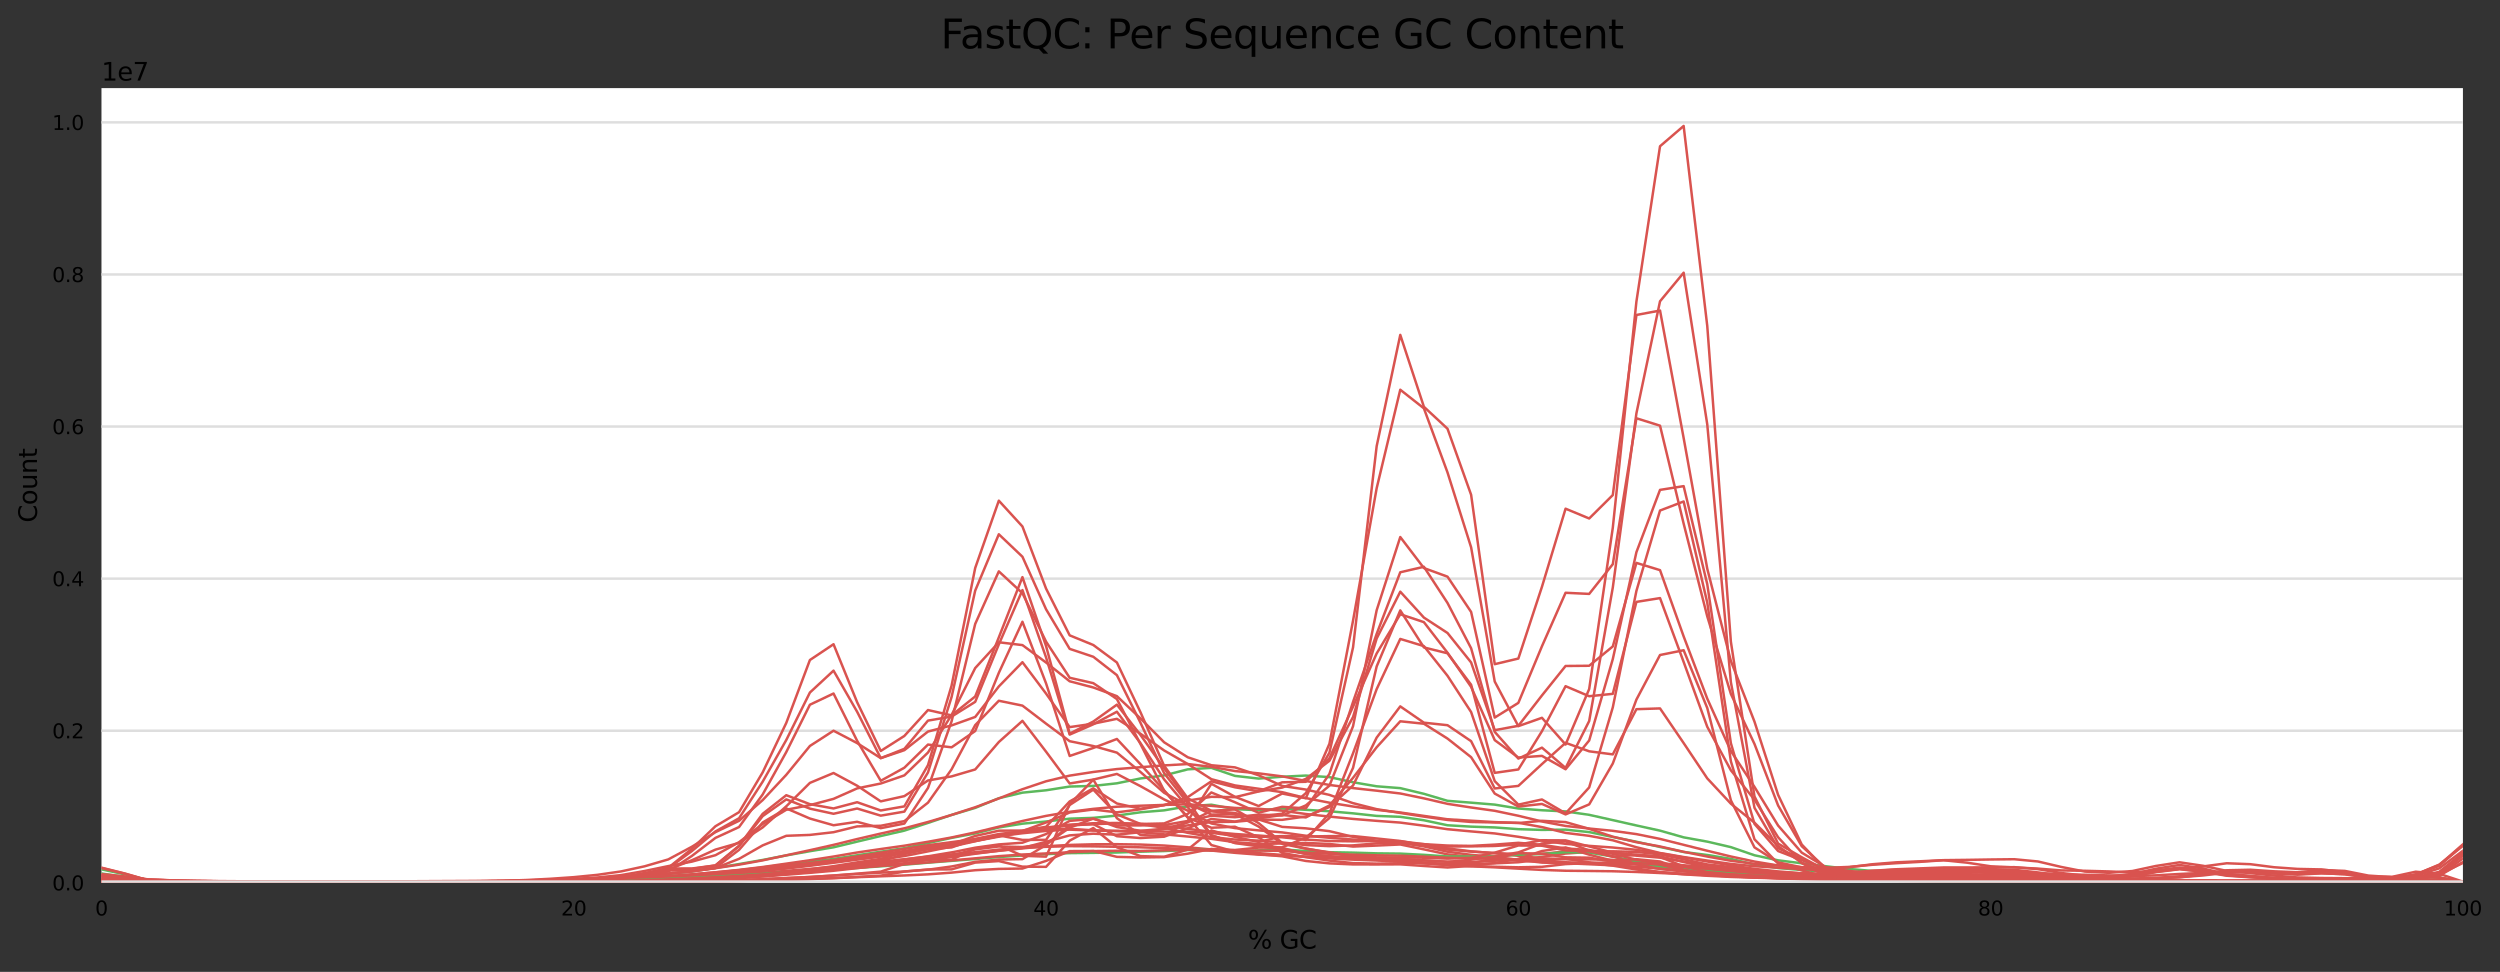 <?xml version="1.0" encoding="utf-8" standalone="no"?>
<!DOCTYPE svg PUBLIC "-//W3C//DTD SVG 1.1//EN"
  "http://www.w3.org/Graphics/SVG/1.1/DTD/svg11.dtd">
<svg xmlns:xlink="http://www.w3.org/1999/xlink" width="1000.281pt" height="388.845pt" viewBox="0 0 1000.281 388.845" xmlns="http://www.w3.org/2000/svg" version="1.1">
 <rect x="0" y="0" width="1000.281" height="388.845" fill="#333333" stroke="none"/>
 <defs>
  <style type="text/css">*{stroke-linejoin: round; stroke-linecap: butt}</style>
 </defs>
 <g id="figure_1">
  <g id="axes_1">
   <g id="patch_1">
    <path d="M 40.601 353.224 
L 985.446 353.224 
L 985.446 35.256 
L 40.601 35.256 
z
" style="fill: #ffffff"/>
   </g>
   <g id="matplotlib.axis_1">
    <g id="xtick_1">
     <g id="text_1">
      <!-- 0 -->
      <g transform="translate(38.056 366.303) scale(0.08 -0.08)">
       <defs>
        <path id="DejaVuSans-30" d="M 2034 4250 
Q 1547 4250 1301 3770 
Q 1056 3291 1056 2328 
Q 1056 1369 1301 889 
Q 1547 409 2034 409 
Q 2525 409 2770 889 
Q 3016 1369 3016 2328 
Q 3016 3291 2770 3770 
Q 2525 4250 2034 4250 
z
M 2034 4750 
Q 2819 4750 3233 4129 
Q 3647 3509 3647 2328 
Q 3647 1150 3233 529 
Q 2819 -91 2034 -91 
Q 1250 -91 836 529 
Q 422 1150 422 2328 
Q 422 3509 836 4129 
Q 1250 4750 2034 4750 
z
" transform="scale(0.016)"/>
       </defs>
       <use xlink:href="#DejaVuSans-30"/>
      </g>
     </g>
    </g>
    <g id="xtick_2">
     <g id="text_2">
      <!-- 20 -->
      <g transform="translate(224.48 366.303) scale(0.08 -0.08)">
       <defs>
        <path id="DejaVuSans-32" d="M 1228 531 
L 3431 531 
L 3431 0 
L 469 0 
L 469 531 
Q 828 903 1448 1529 
Q 2069 2156 2228 2338 
Q 2531 2678 2651 2914 
Q 2772 3150 2772 3378 
Q 2772 3750 2511 3984 
Q 2250 4219 1831 4219 
Q 1534 4219 1204 4116 
Q 875 4013 500 3803 
L 500 4441 
Q 881 4594 1212 4672 
Q 1544 4750 1819 4750 
Q 2544 4750 2975 4387 
Q 3406 4025 3406 3419 
Q 3406 3131 3298 2873 
Q 3191 2616 2906 2266 
Q 2828 2175 2409 1742 
Q 1991 1309 1228 531 
z
" transform="scale(0.016)"/>
       </defs>
       <use xlink:href="#DejaVuSans-32"/>
       <use xlink:href="#DejaVuSans-30" x="63.623"/>
      </g>
     </g>
    </g>
    <g id="xtick_3">
     <g id="text_3">
      <!-- 40 -->
      <g transform="translate(413.449 366.303) scale(0.08 -0.08)">
       <defs>
        <path id="DejaVuSans-34" d="M 2419 4116 
L 825 1625 
L 2419 1625 
L 2419 4116 
z
M 2253 4666 
L 3047 4666 
L 3047 1625 
L 3713 1625 
L 3713 1100 
L 3047 1100 
L 3047 0 
L 2419 0 
L 2419 1100 
L 313 1100 
L 313 1709 
L 2253 4666 
z
" transform="scale(0.016)"/>
       </defs>
       <use xlink:href="#DejaVuSans-34"/>
       <use xlink:href="#DejaVuSans-30" x="63.623"/>
      </g>
     </g>
    </g>
    <g id="xtick_4">
     <g id="text_4">
      <!-- 60 -->
      <g transform="translate(602.418 366.303) scale(0.08 -0.08)">
       <defs>
        <path id="DejaVuSans-36" d="M 2113 2584 
Q 1688 2584 1439 2293 
Q 1191 2003 1191 1497 
Q 1191 994 1439 701 
Q 1688 409 2113 409 
Q 2538 409 2786 701 
Q 3034 994 3034 1497 
Q 3034 2003 2786 2293 
Q 2538 2584 2113 2584 
z
M 3366 4563 
L 3366 3988 
Q 3128 4100 2886 4159 
Q 2644 4219 2406 4219 
Q 1781 4219 1451 3797 
Q 1122 3375 1075 2522 
Q 1259 2794 1537 2939 
Q 1816 3084 2150 3084 
Q 2853 3084 3261 2657 
Q 3669 2231 3669 1497 
Q 3669 778 3244 343 
Q 2819 -91 2113 -91 
Q 1303 -91 875 529 
Q 447 1150 447 2328 
Q 447 3434 972 4092 
Q 1497 4750 2381 4750 
Q 2619 4750 2861 4703 
Q 3103 4656 3366 4563 
z
" transform="scale(0.016)"/>
       </defs>
       <use xlink:href="#DejaVuSans-36"/>
       <use xlink:href="#DejaVuSans-30" x="63.623"/>
      </g>
     </g>
    </g>
    <g id="xtick_5">
     <g id="text_5">
      <!-- 80 -->
      <g transform="translate(791.387 366.303) scale(0.08 -0.08)">
       <defs>
        <path id="DejaVuSans-38" d="M 2034 2216 
Q 1584 2216 1326 1975 
Q 1069 1734 1069 1313 
Q 1069 891 1326 650 
Q 1584 409 2034 409 
Q 2484 409 2743 651 
Q 3003 894 3003 1313 
Q 3003 1734 2745 1975 
Q 2488 2216 2034 2216 
z
M 1403 2484 
Q 997 2584 770 2862 
Q 544 3141 544 3541 
Q 544 4100 942 4425 
Q 1341 4750 2034 4750 
Q 2731 4750 3128 4425 
Q 3525 4100 3525 3541 
Q 3525 3141 3298 2862 
Q 3072 2584 2669 2484 
Q 3125 2378 3379 2068 
Q 3634 1759 3634 1313 
Q 3634 634 3220 271 
Q 2806 -91 2034 -91 
Q 1263 -91 848 271 
Q 434 634 434 1313 
Q 434 1759 690 2068 
Q 947 2378 1403 2484 
z
M 1172 3481 
Q 1172 3119 1398 2916 
Q 1625 2713 2034 2713 
Q 2441 2713 2670 2916 
Q 2900 3119 2900 3481 
Q 2900 3844 2670 4047 
Q 2441 4250 2034 4250 
Q 1625 4250 1398 4047 
Q 1172 3844 1172 3481 
z
" transform="scale(0.016)"/>
       </defs>
       <use xlink:href="#DejaVuSans-38"/>
       <use xlink:href="#DejaVuSans-30" x="63.623"/>
      </g>
     </g>
    </g>
    <g id="xtick_6">
     <g id="text_6">
      <!-- 100 -->
      <g transform="translate(977.811 366.303) scale(0.08 -0.08)">
       <defs>
        <path id="DejaVuSans-31" d="M 794 531 
L 1825 531 
L 1825 4091 
L 703 3866 
L 703 4441 
L 1819 4666 
L 2450 4666 
L 2450 531 
L 3481 531 
L 3481 0 
L 794 0 
L 794 531 
z
" transform="scale(0.016)"/>
       </defs>
       <use xlink:href="#DejaVuSans-31"/>
       <use xlink:href="#DejaVuSans-30" x="63.623"/>
       <use xlink:href="#DejaVuSans-30" x="127.246"/>
      </g>
     </g>
    </g>
    <g id="text_7">
     <!-- % GC -->
     <g transform="translate(499.318 379.565) scale(0.1 -0.1)">
      <defs>
       <path id="DejaVuSans-25" d="M 4653 2053 
Q 4381 2053 4226 1822 
Q 4072 1591 4072 1178 
Q 4072 772 4226 539 
Q 4381 306 4653 306 
Q 4919 306 5073 539 
Q 5228 772 5228 1178 
Q 5228 1588 5073 1820 
Q 4919 2053 4653 2053 
z
M 4653 2450 
Q 5147 2450 5437 2106 
Q 5728 1763 5728 1178 
Q 5728 594 5436 251 
Q 5144 -91 4653 -91 
Q 4153 -91 3862 251 
Q 3572 594 3572 1178 
Q 3572 1766 3864 2108 
Q 4156 2450 4653 2450 
z
M 1428 4353 
Q 1159 4353 1004 4120 
Q 850 3888 850 3481 
Q 850 3069 1003 2837 
Q 1156 2606 1428 2606 
Q 1700 2606 1854 2837 
Q 2009 3069 2009 3481 
Q 2009 3884 1853 4118 
Q 1697 4353 1428 4353 
z
M 4250 4750 
L 4750 4750 
L 1831 -91 
L 1331 -91 
L 4250 4750 
z
M 1428 4750 
Q 1922 4750 2215 4408 
Q 2509 4066 2509 3481 
Q 2509 2891 2217 2550 
Q 1925 2209 1428 2209 
Q 931 2209 642 2551 
Q 353 2894 353 3481 
Q 353 4063 643 4406 
Q 934 4750 1428 4750 
z
" transform="scale(0.016)"/>
       <path id="DejaVuSans-20" transform="scale(0.016)"/>
       <path id="DejaVuSans-47" d="M 3809 666 
L 3809 1919 
L 2778 1919 
L 2778 2438 
L 4434 2438 
L 4434 434 
Q 4069 175 3628 42 
Q 3188 -91 2688 -91 
Q 1594 -91 976 548 
Q 359 1188 359 2328 
Q 359 3472 976 4111 
Q 1594 4750 2688 4750 
Q 3144 4750 3555 4637 
Q 3966 4525 4313 4306 
L 4313 3634 
Q 3963 3931 3569 4081 
Q 3175 4231 2741 4231 
Q 1884 4231 1454 3753 
Q 1025 3275 1025 2328 
Q 1025 1384 1454 906 
Q 1884 428 2741 428 
Q 3075 428 3337 486 
Q 3600 544 3809 666 
z
" transform="scale(0.016)"/>
       <path id="DejaVuSans-43" d="M 4122 4306 
L 4122 3641 
Q 3803 3938 3442 4084 
Q 3081 4231 2675 4231 
Q 1875 4231 1450 3742 
Q 1025 3253 1025 2328 
Q 1025 1406 1450 917 
Q 1875 428 2675 428 
Q 3081 428 3442 575 
Q 3803 722 4122 1019 
L 4122 359 
Q 3791 134 3420 21 
Q 3050 -91 2638 -91 
Q 1578 -91 968 557 
Q 359 1206 359 2328 
Q 359 3453 968 4101 
Q 1578 4750 2638 4750 
Q 3056 4750 3426 4639 
Q 3797 4528 4122 4306 
z
" transform="scale(0.016)"/>
      </defs>
      <use xlink:href="#DejaVuSans-25"/>
      <use xlink:href="#DejaVuSans-20" x="95.02"/>
      <use xlink:href="#DejaVuSans-47" x="126.807"/>
      <use xlink:href="#DejaVuSans-43" x="204.297"/>
     </g>
    </g>
   </g>
   <g id="matplotlib.axis_2">
    <g id="ytick_1">
     <g id="line2d_1">
      <path d="M 40.601 353.224 
L 985.446 353.224 
" clip-path="url(#p7058768d9a)" style="fill: none; stroke: #dedede; stroke-linecap: square"/>
     </g>
     <g id="text_8">
      <!-- 0.0 -->
      <g transform="translate(20.878 356.263) scale(0.08 -0.08)">
       <defs>
        <path id="DejaVuSans-2e" d="M 684 794 
L 1344 794 
L 1344 0 
L 684 0 
L 684 794 
z
" transform="scale(0.016)"/>
       </defs>
       <use xlink:href="#DejaVuSans-30"/>
       <use xlink:href="#DejaVuSans-2e" x="63.623"/>
       <use xlink:href="#DejaVuSans-30" x="95.41"/>
      </g>
     </g>
    </g>
    <g id="ytick_2">
     <g id="line2d_2">
      <path d="M 40.601 292.372 
L 985.446 292.372 
" clip-path="url(#p7058768d9a)" style="fill: none; stroke: #dedede; stroke-linecap: square"/>
     </g>
     <g id="text_9">
      <!-- 0.2 -->
      <g transform="translate(20.878 295.411) scale(0.08 -0.08)">
       <use xlink:href="#DejaVuSans-30"/>
       <use xlink:href="#DejaVuSans-2e" x="63.623"/>
       <use xlink:href="#DejaVuSans-32" x="95.41"/>
      </g>
     </g>
    </g>
    <g id="ytick_3">
     <g id="line2d_3">
      <path d="M 40.601 231.519 
L 985.446 231.519 
" clip-path="url(#p7058768d9a)" style="fill: none; stroke: #dedede; stroke-linecap: square"/>
     </g>
     <g id="text_10">
      <!-- 0.4 -->
      <g transform="translate(20.878 234.559) scale(0.08 -0.08)">
       <use xlink:href="#DejaVuSans-30"/>
       <use xlink:href="#DejaVuSans-2e" x="63.623"/>
       <use xlink:href="#DejaVuSans-34" x="95.41"/>
      </g>
     </g>
    </g>
    <g id="ytick_4">
     <g id="line2d_4">
      <path d="M 40.601 170.667 
L 985.446 170.667 
" clip-path="url(#p7058768d9a)" style="fill: none; stroke: #dedede; stroke-linecap: square"/>
     </g>
     <g id="text_11">
      <!-- 0.6 -->
      <g transform="translate(20.878 173.706) scale(0.08 -0.08)">
       <use xlink:href="#DejaVuSans-30"/>
       <use xlink:href="#DejaVuSans-2e" x="63.623"/>
       <use xlink:href="#DejaVuSans-36" x="95.41"/>
      </g>
     </g>
    </g>
    <g id="ytick_5">
     <g id="line2d_5">
      <path d="M 40.601 109.814 
L 985.446 109.814 
" clip-path="url(#p7058768d9a)" style="fill: none; stroke: #dedede; stroke-linecap: square"/>
     </g>
     <g id="text_12">
      <!-- 0.8 -->
      <g transform="translate(20.878 112.854) scale(0.08 -0.08)">
       <use xlink:href="#DejaVuSans-30"/>
       <use xlink:href="#DejaVuSans-2e" x="63.623"/>
       <use xlink:href="#DejaVuSans-38" x="95.41"/>
      </g>
     </g>
    </g>
    <g id="ytick_6">
     <g id="line2d_6">
      <path d="M 40.601 48.962 
L 985.446 48.962 
" clip-path="url(#p7058768d9a)" style="fill: none; stroke: #dedede; stroke-linecap: square"/>
     </g>
     <g id="text_13">
      <!-- 1.0 -->
      <g transform="translate(20.878 52.001) scale(0.08 -0.08)">
       <use xlink:href="#DejaVuSans-31"/>
       <use xlink:href="#DejaVuSans-2e" x="63.623"/>
       <use xlink:href="#DejaVuSans-30" x="95.41"/>
      </g>
     </g>
    </g>
    <g id="text_14">
     <!-- Count -->
     <g transform="translate(14.798 209.088) rotate(-90) scale(0.1 -0.1)">
      <defs>
       <path id="DejaVuSans-6f" d="M 1959 3097 
Q 1497 3097 1228 2736 
Q 959 2375 959 1747 
Q 959 1119 1226 758 
Q 1494 397 1959 397 
Q 2419 397 2687 759 
Q 2956 1122 2956 1747 
Q 2956 2369 2687 2733 
Q 2419 3097 1959 3097 
z
M 1959 3584 
Q 2709 3584 3137 3096 
Q 3566 2609 3566 1747 
Q 3566 888 3137 398 
Q 2709 -91 1959 -91 
Q 1206 -91 779 398 
Q 353 888 353 1747 
Q 353 2609 779 3096 
Q 1206 3584 1959 3584 
z
" transform="scale(0.016)"/>
       <path id="DejaVuSans-75" d="M 544 1381 
L 544 3500 
L 1119 3500 
L 1119 1403 
Q 1119 906 1312 657 
Q 1506 409 1894 409 
Q 2359 409 2629 706 
Q 2900 1003 2900 1516 
L 2900 3500 
L 3475 3500 
L 3475 0 
L 2900 0 
L 2900 538 
Q 2691 219 2414 64 
Q 2138 -91 1772 -91 
Q 1169 -91 856 284 
Q 544 659 544 1381 
z
M 1991 3584 
L 1991 3584 
z
" transform="scale(0.016)"/>
       <path id="DejaVuSans-6e" d="M 3513 2113 
L 3513 0 
L 2938 0 
L 2938 2094 
Q 2938 2591 2744 2837 
Q 2550 3084 2163 3084 
Q 1697 3084 1428 2787 
Q 1159 2491 1159 1978 
L 1159 0 
L 581 0 
L 581 3500 
L 1159 3500 
L 1159 2956 
Q 1366 3272 1645 3428 
Q 1925 3584 2291 3584 
Q 2894 3584 3203 3211 
Q 3513 2838 3513 2113 
z
" transform="scale(0.016)"/>
       <path id="DejaVuSans-74" d="M 1172 4494 
L 1172 3500 
L 2356 3500 
L 2356 3053 
L 1172 3053 
L 1172 1153 
Q 1172 725 1289 603 
Q 1406 481 1766 481 
L 2356 481 
L 2356 0 
L 1766 0 
Q 1100 0 847 248 
Q 594 497 594 1153 
L 594 3053 
L 172 3053 
L 172 3500 
L 594 3500 
L 594 4494 
L 1172 4494 
z
" transform="scale(0.016)"/>
      </defs>
      <use xlink:href="#DejaVuSans-43"/>
      <use xlink:href="#DejaVuSans-6f" x="69.824"/>
      <use xlink:href="#DejaVuSans-75" x="131.006"/>
      <use xlink:href="#DejaVuSans-6e" x="194.385"/>
      <use xlink:href="#DejaVuSans-74" x="257.764"/>
     </g>
    </g>
    <g id="text_15">
     <!-- 1e7 -->
     <g transform="translate(40.601 32.256) scale(0.1 -0.1)">
      <defs>
       <path id="DejaVuSans-65" d="M 3597 1894 
L 3597 1613 
L 953 1613 
Q 991 1019 1311 708 
Q 1631 397 2203 397 
Q 2534 397 2845 478 
Q 3156 559 3463 722 
L 3463 178 
Q 3153 47 2828 -22 
Q 2503 -91 2169 -91 
Q 1331 -91 842 396 
Q 353 884 353 1716 
Q 353 2575 817 3079 
Q 1281 3584 2069 3584 
Q 2775 3584 3186 3129 
Q 3597 2675 3597 1894 
z
M 3022 2063 
Q 3016 2534 2758 2815 
Q 2500 3097 2075 3097 
Q 1594 3097 1305 2825 
Q 1016 2553 972 2059 
L 3022 2063 
z
" transform="scale(0.016)"/>
       <path id="DejaVuSans-37" d="M 525 4666 
L 3525 4666 
L 3525 4397 
L 1831 0 
L 1172 0 
L 2766 4134 
L 525 4134 
L 525 4666 
z
" transform="scale(0.016)"/>
      </defs>
      <use xlink:href="#DejaVuSans-31"/>
      <use xlink:href="#DejaVuSans-65" x="63.623"/>
      <use xlink:href="#DejaVuSans-37" x="125.146"/>
     </g>
    </g>
   </g>
   <g id="line2d_7">
    <path d="M 40.601 349.486 
L 50.049 350.913 
L 59.498 352.549 
L 68.946 352.829 
L 78.394 352.913 
L 87.843 352.931 
L 97.291 352.931 
L 106.74 352.933 
L 116.188 352.95 
L 125.637 352.975 
L 135.085 352.999 
L 144.534 353.012 
L 153.982 353.012 
L 163.43 352.996 
L 172.879 352.975 
L 182.327 352.939 
L 191.776 352.886 
L 201.224 352.838 
L 210.673 352.757 
L 220.121 352.619 
L 229.57 352.443 
L 239.018 352.202 
L 248.467 351.865 
L 257.915 351.405 
L 267.363 350.856 
L 276.812 350.157 
L 286.26 349.268 
L 295.709 348.199 
L 305.157 347.058 
L 314.606 345.856 
L 324.054 344.753 
L 333.503 343.68 
L 342.951 342.193 
L 352.399 340.782 
L 361.848 339.358 
L 371.296 337.337 
L 380.745 335.25 
L 390.193 333.473 
L 399.642 331.082 
L 409.09 329.562 
L 418.539 328.695 
L 427.987 327.556 
L 437.436 327.234 
L 446.884 326.323 
L 456.332 325.005 
L 465.781 324.234 
L 475.229 322.624 
L 484.678 321.967 
L 494.126 323.757 
L 503.575 324.169 
L 513.023 323.51 
L 522.472 324.015 
L 531.92 324.596 
L 541.368 325.428 
L 550.817 326.455 
L 560.265 326.816 
L 569.714 328.195 
L 579.162 330.197 
L 588.611 330.752 
L 598.059 331.067 
L 607.508 331.76 
L 616.956 332.053 
L 626.405 331.949 
L 635.853 332.932 
L 645.301 334.895 
L 654.75 336.79 
L 664.198 338.881 
L 673.647 340.887 
L 683.095 342.084 
L 692.544 343.652 
L 701.992 345.915 
L 711.441 347.303 
L 720.889 348.09 
L 730.337 348.84 
L 739.786 349.614 
L 749.234 350.189 
L 758.683 350.572 
L 768.131 350.835 
L 777.58 351.154 
L 787.028 351.443 
L 796.477 351.672 
L 805.925 351.964 
L 815.374 352.199 
L 824.822 352.37 
L 834.27 352.526 
L 843.719 352.662 
L 853.167 352.752 
L 862.616 352.84 
L 872.064 352.924 
L 881.513 352.975 
L 890.961 353.008 
L 900.41 353.042 
L 909.858 353.067 
L 919.306 353.077 
L 928.755 353.072 
L 938.203 353.051 
L 947.652 352.985 
L 957.1 352.776 
L 966.549 352.099 
L 975.997 352.274 
L 985.446 353.083 
" clip-path="url(#p7058768d9a)" style="fill: none; stroke: #5cb85c; stroke-linecap: square"/>
   </g>
   <g id="line2d_8">
    <path d="M 40.601 350.253 
L 50.049 351.131 
L 59.498 352.212 
L 68.946 352.496 
L 78.394 352.62 
L 87.843 352.687 
L 97.291 352.723 
L 106.74 352.744 
L 116.188 352.76 
L 125.637 352.771 
L 135.085 352.789 
L 144.534 352.804 
L 153.982 352.801 
L 163.43 352.788 
L 172.879 352.774 
L 182.327 352.758 
L 191.776 352.737 
L 201.224 352.697 
L 210.673 352.621 
L 220.121 352.52 
L 229.57 352.355 
L 239.018 352.121 
L 248.467 351.802 
L 257.915 351.33 
L 267.363 350.652 
L 276.812 349.845 
L 286.26 349.008 
L 295.709 348.048 
L 305.157 346.897 
L 314.606 345.551 
L 324.054 344.183 
L 333.503 342.715 
L 342.951 341.095 
L 352.399 339.709 
L 361.848 338.377 
L 371.296 336.8 
L 380.745 335.076 
L 390.193 333.05 
L 399.642 330.763 
L 409.09 328.488 
L 418.539 326.448 
L 427.987 324.82 
L 437.436 323.638 
L 446.884 322.777 
L 456.332 322.379 
L 465.781 322.053 
L 475.229 321.807 
L 484.678 322.433 
L 494.126 323.256 
L 503.575 323.6 
L 513.023 324.367 
L 522.472 325.689 
L 531.92 326.726 
L 541.368 327.661 
L 550.817 328.435 
L 560.265 329.126 
L 569.714 330.368 
L 579.162 331.783 
L 588.611 332.656 
L 598.059 333.468 
L 607.508 334.807 
L 616.956 336.365 
L 626.405 337.632 
L 635.853 338.438 
L 645.301 339.104 
L 654.75 340.026 
L 664.198 341.414 
L 673.647 343.07 
L 683.095 344.699 
L 692.544 346.254 
L 701.992 347.633 
L 711.441 348.662 
L 720.889 349.428 
L 730.337 350.029 
L 739.786 350.498 
L 749.234 350.873 
L 758.683 351.17 
L 768.131 351.434 
L 777.58 351.656 
L 787.028 351.819 
L 796.477 351.958 
L 805.925 352.079 
L 815.374 352.166 
L 824.822 352.238 
L 834.27 352.305 
L 843.719 352.36 
L 853.167 352.403 
L 862.616 352.44 
L 872.064 352.464 
L 881.513 352.478 
L 890.961 352.482 
L 900.41 352.475 
L 909.858 352.456 
L 919.306 352.417 
L 928.755 352.349 
L 938.203 352.246 
L 947.652 352.103 
L 957.1 351.884 
L 966.549 351.163 
L 975.997 349.047 
L 985.446 341.403 
" clip-path="url(#p7058768d9a)" style="fill: none; stroke: #d9534f; stroke-linecap: square"/>
   </g>
   <g id="line2d_9">
    <path d="M 40.601 347.848 
L 50.049 349.866 
L 59.498 352.216 
L 68.946 352.65 
L 78.394 352.792 
L 87.843 352.843 
L 97.291 352.854 
L 106.74 352.861 
L 116.188 352.881 
L 125.637 352.903 
L 135.085 352.922 
L 144.534 352.93 
L 153.982 352.924 
L 163.43 352.902 
L 172.879 352.862 
L 182.327 352.801 
L 191.776 352.715 
L 201.224 352.62 
L 210.673 352.472 
L 220.121 352.261 
L 229.57 351.994 
L 239.018 351.647 
L 248.467 351.161 
L 257.915 350.464 
L 267.363 349.672 
L 276.812 348.658 
L 286.26 347.29 
L 295.709 345.719 
L 305.157 344.079 
L 314.606 342.257 
L 324.054 340.576 
L 333.503 339.018 
L 342.951 336.744 
L 352.399 334.501 
L 361.848 332.341 
L 371.296 329.264 
L 380.745 326.063 
L 390.193 323.253 
L 399.642 319.38 
L 409.09 317.151 
L 418.539 316.202 
L 427.987 314.709 
L 437.436 314.457 
L 446.884 313.411 
L 456.332 311.468 
L 465.781 310.248 
L 475.229 307.828 
L 484.678 307.235 
L 494.126 310.442 
L 503.575 311.519 
L 513.023 310.775 
L 522.472 310.314 
L 531.92 310.935 
L 541.368 312.993 
L 550.817 314.606 
L 560.265 315.34 
L 569.714 317.612 
L 579.162 320.417 
L 588.611 321.158 
L 598.059 321.938 
L 607.508 323.492 
L 616.956 324.189 
L 626.405 324.661 
L 635.853 326.026 
L 645.301 328.144 
L 654.75 330.278 
L 664.198 332.353 
L 673.647 335.034 
L 683.095 336.75 
L 692.544 338.946 
L 701.992 342.204 
L 711.441 344.228 
L 720.889 345.403 
L 730.337 346.566 
L 739.786 347.678 
L 749.234 348.475 
L 758.683 349.027 
L 768.131 349.369 
L 777.58 349.848 
L 787.028 350.3 
L 796.477 350.666 
L 805.925 351.123 
L 815.374 351.491 
L 824.822 351.78 
L 834.27 352.034 
L 843.719 352.254 
L 853.167 352.416 
L 862.616 352.588 
L 872.064 352.729 
L 881.513 352.806 
L 890.961 352.86 
L 900.41 352.919 
L 909.858 352.961 
L 919.306 352.985 
L 928.755 352.986 
L 938.203 352.956 
L 947.652 352.848 
L 957.1 352.414 
L 966.549 350.843 
L 975.997 351.139 
L 985.446 352.921 
" clip-path="url(#p7058768d9a)" style="fill: none; stroke: #5cb85c; stroke-linecap: square"/>
   </g>
   <g id="line2d_10">
    <path d="M 40.601 349.72 
L 50.049 350.664 
L 59.498 351.864 
L 68.946 352.237 
L 78.394 352.427 
L 87.843 352.54 
L 97.291 352.607 
L 106.74 352.652 
L 116.188 352.683 
L 125.637 352.702 
L 135.085 352.719 
L 144.534 352.734 
L 153.982 352.738 
L 163.43 352.727 
L 172.879 352.707 
L 182.327 352.678 
L 191.776 352.633 
L 201.224 352.568 
L 210.673 352.465 
L 220.121 352.306 
L 229.57 352.062 
L 239.018 351.746 
L 248.467 351.303 
L 257.915 350.63 
L 267.363 349.695 
L 276.812 348.598 
L 286.26 347.38 
L 295.709 345.958 
L 305.157 344.243 
L 314.606 342.217 
L 324.054 340.169 
L 333.503 338.04 
L 342.951 335.712 
L 352.399 333.516 
L 361.848 331.408 
L 371.296 328.883 
L 380.745 326.063 
L 390.193 322.989 
L 399.642 319.463 
L 409.09 315.772 
L 418.539 312.605 
L 427.987 310.335 
L 437.436 308.877 
L 446.884 307.711 
L 456.332 306.97 
L 465.781 306.245 
L 475.229 305.705 
L 484.678 306.832 
L 494.126 308.509 
L 503.575 309.423 
L 513.023 310.638 
L 522.472 312.492 
L 531.92 314.061 
L 541.368 315.331 
L 550.817 316.361 
L 560.265 317.483 
L 569.714 319.434 
L 579.162 321.629 
L 588.611 323.084 
L 598.059 324.412 
L 607.508 326.399 
L 616.956 328.693 
L 626.405 330.473 
L 635.853 331.504 
L 645.301 332.422 
L 654.75 333.74 
L 664.198 335.656 
L 673.647 338.028 
L 683.095 340.395 
L 692.544 342.695 
L 701.992 344.719 
L 711.441 346.288 
L 720.889 347.464 
L 730.337 348.38 
L 739.786 349.139 
L 749.234 349.688 
L 758.683 350.063 
L 768.131 350.451 
L 777.58 350.843 
L 787.028 351.132 
L 796.477 351.374 
L 805.925 351.561 
L 815.374 351.687 
L 824.822 351.791 
L 834.27 351.885 
L 843.719 351.977 
L 853.167 352.062 
L 862.616 352.129 
L 872.064 352.173 
L 881.513 352.202 
L 890.961 352.22 
L 900.41 352.221 
L 909.858 352.208 
L 919.306 352.168 
L 928.755 352.104 
L 938.203 352.011 
L 947.652 351.881 
L 957.1 351.699 
L 966.549 351.003 
L 975.997 348.838 
L 985.446 341.283 
" clip-path="url(#p7058768d9a)" style="fill: none; stroke: #d9534f; stroke-linecap: square"/>
   </g>
   <g id="line2d_11">
    <path d="M 40.601 347.277 
L 50.049 349.613 
L 59.498 352.312 
L 68.946 352.784 
L 78.394 352.924 
L 87.843 352.972 
L 97.291 352.989 
L 106.74 352.989 
L 116.188 353.001 
L 125.637 353.013 
L 135.085 353.014 
L 144.534 353.004 
L 153.982 352.984 
L 163.43 352.949 
L 172.879 352.904 
L 182.327 352.841 
L 191.776 352.737 
L 201.224 352.631 
L 210.673 352.482 
L 220.121 352.29 
L 229.57 352.102 
L 239.018 351.879 
L 248.467 351.579 
L 257.915 351.253 
L 267.363 350.804 
L 276.812 350.178 
L 286.26 349.44 
L 295.709 348.602 
L 305.157 347.697 
L 314.606 346.709 
L 324.054 345.685 
L 333.503 344.607 
L 342.951 343.244 
L 352.399 341.831 
L 361.848 340.487 
L 371.296 338.999 
L 380.745 337.712 
L 390.193 336.373 
L 399.642 334.575 
L 409.09 333.392 
L 418.539 332.461 
L 427.987 331.946 
L 437.436 332.323 
L 446.884 332.417 
L 456.332 332.452 
L 465.781 332.743 
L 475.229 332.778 
L 484.678 333.219 
L 494.126 334.447 
L 503.575 334.915 
L 513.023 334.527 
L 522.472 334.701 
L 531.92 334.541 
L 541.368 334.505 
L 550.817 335.481 
L 560.265 336.482 
L 569.714 338.225 
L 579.162 339.933 
L 588.611 340.73 
L 598.059 341.276 
L 607.508 341.776 
L 616.956 341.624 
L 626.405 340.667 
L 635.853 340.607 
L 645.301 340.617 
L 654.75 340.87 
L 664.198 341.85 
L 673.647 343.816 
L 683.095 345.856 
L 692.544 346.926 
L 701.992 348.256 
L 711.441 349.034 
L 720.889 349.549 
L 730.337 350.163 
L 739.786 350.606 
L 749.234 350.752 
L 758.683 351.029 
L 768.131 351.39 
L 777.58 351.583 
L 787.028 351.423 
L 796.477 351.603 
L 805.925 352.028 
L 815.374 352.215 
L 824.822 352.5 
L 834.27 352.66 
L 843.719 352.768 
L 853.167 352.838 
L 862.616 352.93 
L 872.064 353.014 
L 881.513 353.049 
L 890.961 353.077 
L 900.41 353.11 
L 909.858 353.129 
L 919.306 353.13 
L 928.755 353.125 
L 938.203 353.118 
L 947.652 353.088 
L 957.1 352.998 
L 966.549 352.73 
L 975.997 352.83 
L 985.446 353.171 
" clip-path="url(#p7058768d9a)" style="fill: none; stroke: #d9534f; stroke-linecap: square"/>
   </g>
   <g id="line2d_12">
    <path d="M 40.601 350.26 
L 50.049 350.957 
L 59.498 351.894 
L 68.946 352.266 
L 78.394 352.48 
L 87.843 352.629 
L 97.291 352.724 
L 106.74 352.782 
L 116.188 352.835 
L 125.637 352.871 
L 135.085 352.892 
L 144.534 352.906 
L 153.982 352.903 
L 163.43 352.896 
L 172.879 352.884 
L 182.327 352.851 
L 191.776 352.807 
L 201.224 352.751 
L 210.673 352.676 
L 220.121 352.566 
L 229.57 352.404 
L 239.018 352.196 
L 248.467 351.949 
L 257.915 351.647 
L 267.363 351.264 
L 276.812 350.773 
L 286.26 350.12 
L 295.709 349.336 
L 305.157 348.491 
L 314.606 347.514 
L 324.054 346.411 
L 333.503 345.212 
L 342.951 343.943 
L 352.399 342.742 
L 361.848 341.404 
L 371.296 339.799 
L 380.745 338.171 
L 390.193 336.528 
L 399.642 334.76 
L 409.09 332.968 
L 418.539 331.354 
L 427.987 330.278 
L 437.436 329.743 
L 446.884 329.437 
L 456.332 329.608 
L 465.781 330.427 
L 475.229 331.62 
L 484.678 332.815 
L 494.126 333.696 
L 503.575 334.295 
L 513.023 335.017 
L 522.472 335.929 
L 531.92 336.498 
L 541.368 336.632 
L 550.817 336.484 
L 560.265 336.586 
L 569.714 337.759 
L 579.162 339.447 
L 588.611 340.626 
L 598.059 341.416 
L 607.508 342.421 
L 616.956 343.416 
L 626.405 343.789 
L 635.853 343.844 
L 645.301 344.028 
L 654.75 344.535 
L 664.198 345.346 
L 673.647 346.194 
L 683.095 347.005 
L 692.544 347.879 
L 701.992 348.796 
L 711.441 349.583 
L 720.889 350.228 
L 730.337 350.743 
L 739.786 351.179 
L 749.234 351.487 
L 758.683 351.709 
L 768.131 351.958 
L 777.58 352.139 
L 787.028 352.255 
L 796.477 352.384 
L 805.925 352.476 
L 815.374 352.514 
L 824.822 352.545 
L 834.27 352.593 
L 843.719 352.648 
L 853.167 352.691 
L 862.616 352.722 
L 872.064 352.736 
L 881.513 352.737 
L 890.961 352.722 
L 900.41 352.706 
L 909.858 352.681 
L 919.306 352.628 
L 928.755 352.565 
L 938.203 352.467 
L 947.652 352.303 
L 957.1 352.052 
L 966.549 351.366 
L 975.997 349.516 
L 985.446 342.135 
" clip-path="url(#p7058768d9a)" style="fill: none; stroke: #d9534f; stroke-linecap: square"/>
   </g>
   <g id="line2d_13">
    <path d="M 40.601 350.456 
L 50.049 351.558 
L 59.498 352.823 
L 68.946 353.03 
L 78.394 353.087 
L 87.843 353.103 
L 97.291 353.103 
L 106.74 353.1 
L 116.188 353.101 
L 125.637 353.105 
L 135.085 353.105 
L 144.534 353.096 
L 153.982 353.078 
L 163.43 353.051 
L 172.879 353.013 
L 182.327 352.964 
L 191.776 352.902 
L 201.224 352.825 
L 210.673 352.717 
L 220.121 352.6 
L 229.57 352.464 
L 239.018 352.288 
L 248.467 352.067 
L 257.915 351.802 
L 267.363 351.477 
L 276.812 351.04 
L 286.26 350.496 
L 295.709 349.877 
L 305.157 349.183 
L 314.606 348.427 
L 324.054 347.651 
L 333.503 346.844 
L 342.951 345.838 
L 352.399 344.768 
L 361.848 343.785 
L 371.296 342.753 
L 380.745 341.847 
L 390.193 340.969 
L 399.642 339.927 
L 409.09 339.247 
L 418.539 338.822 
L 427.987 338.558 
L 437.436 338.63 
L 446.884 338.816 
L 456.332 339.024 
L 465.781 339.328 
L 475.229 339.718 
L 484.678 340.318 
L 494.126 341.231 
L 503.575 341.958 
L 513.023 342.356 
L 522.472 342.75 
L 531.92 342.972 
L 541.368 343.292 
L 550.817 344.007 
L 560.265 344.639 
L 569.714 345.383 
L 579.162 346.118 
L 588.611 346.514 
L 598.059 346.802 
L 607.508 347.017 
L 616.956 346.829 
L 626.405 345.738 
L 635.853 345.346 
L 645.301 344.977 
L 654.75 345.037 
L 664.198 345.912 
L 673.647 347.278 
L 683.095 349.03 
L 692.544 349.846 
L 701.992 350.589 
L 711.441 351.105 
L 720.889 351.459 
L 730.337 351.772 
L 739.786 352.006 
L 749.234 352.116 
L 758.683 352.247 
L 768.131 352.386 
L 777.58 352.481 
L 787.028 352.433 
L 796.477 352.525 
L 805.925 352.725 
L 815.374 352.798 
L 824.822 352.892 
L 834.27 352.951 
L 843.719 352.997 
L 853.167 353.039 
L 862.616 353.083 
L 872.064 353.119 
L 881.513 353.14 
L 890.961 353.152 
L 900.41 353.162 
L 909.858 353.171 
L 919.306 353.172 
L 928.755 353.166 
L 938.203 353.153 
L 947.652 353.118 
L 957.1 353.038 
L 966.549 352.866 
L 975.997 352.965 
L 985.446 353.199 
" clip-path="url(#p7058768d9a)" style="fill: none; stroke: #d9534f; stroke-linecap: square"/>
   </g>
   <g id="line2d_14">
    <path d="M 40.601 351.941 
L 50.049 352.245 
L 59.498 352.647 
L 68.946 352.793 
L 78.394 352.877 
L 87.843 352.936 
L 97.291 352.974 
L 106.74 352.997 
L 116.188 353.014 
L 125.637 353.027 
L 135.085 353.038 
L 144.534 353.044 
L 153.982 353.039 
L 163.43 353.03 
L 172.879 353.013 
L 182.327 352.984 
L 191.776 352.952 
L 201.224 352.905 
L 210.673 352.837 
L 220.121 352.751 
L 229.57 352.639 
L 239.018 352.494 
L 248.467 352.304 
L 257.915 352.069 
L 267.363 351.773 
L 276.812 351.401 
L 286.26 350.925 
L 295.709 350.387 
L 305.157 349.766 
L 314.606 349.052 
L 324.054 348.282 
L 333.503 347.414 
L 342.951 346.436 
L 352.399 345.459 
L 361.848 344.516 
L 371.296 343.505 
L 380.745 342.47 
L 390.193 341.436 
L 399.642 340.43 
L 409.09 339.455 
L 418.539 338.591 
L 427.987 338.067 
L 437.436 337.811 
L 446.884 337.771 
L 456.332 337.914 
L 465.781 338.309 
L 475.229 339.018 
L 484.678 339.873 
L 494.126 340.675 
L 503.575 341.341 
L 513.023 342.052 
L 522.472 342.831 
L 531.92 343.486 
L 541.368 343.965 
L 550.817 344.31 
L 560.265 344.688 
L 569.714 345.359 
L 579.162 346.141 
L 588.611 346.627 
L 598.059 347.032 
L 607.508 347.564 
L 616.956 348.071 
L 626.405 348.397 
L 635.853 348.485 
L 645.301 348.601 
L 654.75 348.889 
L 664.198 349.308 
L 673.647 349.738 
L 683.095 350.108 
L 692.544 350.514 
L 701.992 350.988 
L 711.441 351.434 
L 720.889 351.758 
L 730.337 351.996 
L 739.786 352.209 
L 749.234 352.373 
L 758.683 352.484 
L 768.131 352.577 
L 777.58 352.653 
L 787.028 352.7 
L 796.477 352.741 
L 805.925 352.772 
L 815.374 352.795 
L 824.822 352.815 
L 834.27 352.829 
L 843.719 352.846 
L 853.167 352.862 
L 862.616 352.875 
L 872.064 352.875 
L 881.513 352.868 
L 890.961 352.851 
L 900.41 352.826 
L 909.858 352.802 
L 919.306 352.763 
L 928.755 352.695 
L 938.203 352.594 
L 947.652 352.445 
L 957.1 352.196 
L 966.549 351.591 
L 975.997 349.944 
L 985.446 342.289 
" clip-path="url(#p7058768d9a)" style="fill: none; stroke: #d9534f; stroke-linecap: square"/>
   </g>
   <g id="line2d_15">
    <path d="M 40.601 347.161 
L 50.049 349.524 
L 59.498 352.265 
L 68.946 352.754 
L 78.394 352.877 
L 87.843 352.914 
L 97.291 352.936 
L 106.74 352.937 
L 116.188 352.951 
L 125.637 352.967 
L 135.085 352.974 
L 144.534 352.951 
L 153.982 352.922 
L 163.43 352.872 
L 172.879 352.794 
L 182.327 352.697 
L 191.776 352.573 
L 201.224 352.445 
L 210.673 352.256 
L 220.121 352.061 
L 229.57 351.849 
L 239.018 351.554 
L 248.467 351.263 
L 257.915 350.984 
L 267.363 350.505 
L 276.812 349.838 
L 286.26 349.043 
L 295.709 348.201 
L 305.157 347.258 
L 314.606 346.255 
L 324.054 345.301 
L 333.503 344.135 
L 342.951 342.685 
L 352.399 341.149 
L 361.848 339.678 
L 371.296 338.167 
L 380.745 336.951 
L 390.193 335.668 
L 399.642 333.71 
L 409.09 332.562 
L 418.539 331.83 
L 427.987 331.626 
L 437.436 332.222 
L 446.884 332.538 
L 456.332 332.977 
L 465.781 333.818 
L 475.229 334.704 
L 484.678 335.631 
L 494.126 336.962 
L 503.575 337.69 
L 513.023 337.489 
L 522.472 337.261 
L 531.92 337.681 
L 541.368 338.725 
L 550.817 338.325 
L 560.265 337.888 
L 569.714 339.84 
L 579.162 341.842 
L 588.611 342.846 
L 598.059 343.443 
L 607.508 343.877 
L 616.956 342.858 
L 626.405 341.52 
L 635.853 340.865 
L 645.301 341.147 
L 654.75 341.969 
L 664.198 342.638 
L 673.647 344.899 
L 683.095 347.027 
L 692.544 348.288 
L 701.992 349.446 
L 711.441 350.019 
L 720.889 350.497 
L 730.337 351.111 
L 739.786 351.391 
L 749.234 351.242 
L 758.683 351.388 
L 768.131 351.759 
L 777.58 351.866 
L 787.028 351.391 
L 796.477 351.595 
L 805.925 352.164 
L 815.374 352.284 
L 824.822 352.602 
L 834.27 352.75 
L 843.719 352.83 
L 853.167 352.887 
L 862.616 352.992 
L 872.064 353.071 
L 881.513 353.106 
L 890.961 353.123 
L 900.41 353.141 
L 909.858 353.153 
L 919.306 353.153 
L 928.755 353.149 
L 938.203 353.151 
L 947.652 353.144 
L 957.1 353.122 
L 966.549 353.073 
L 975.997 353.115 
L 985.446 353.203 
" clip-path="url(#p7058768d9a)" style="fill: none; stroke: #d9534f; stroke-linecap: square"/>
   </g>
   <g id="line2d_16">
    <path d="M 40.601 350.425 
L 50.049 351.088 
L 59.498 351.961 
L 68.946 352.287 
L 78.394 352.476 
L 87.843 352.605 
L 97.291 352.691 
L 106.74 352.75 
L 116.188 352.802 
L 125.637 352.832 
L 135.085 352.857 
L 144.534 352.872 
L 153.982 352.869 
L 163.43 352.855 
L 172.879 352.835 
L 182.327 352.799 
L 191.776 352.736 
L 201.224 352.655 
L 210.673 352.558 
L 220.121 352.427 
L 229.57 352.237 
L 239.018 351.988 
L 248.467 351.703 
L 257.915 351.37 
L 267.363 350.982 
L 276.812 350.527 
L 286.26 349.871 
L 295.709 349.095 
L 305.157 348.263 
L 314.606 347.299 
L 324.054 346.2 
L 333.503 344.933 
L 342.951 343.715 
L 352.399 342.562 
L 361.848 341.121 
L 371.296 339.396 
L 380.745 337.775 
L 390.193 336.199 
L 399.642 334.525 
L 409.09 332.796 
L 418.539 331.14 
L 427.987 329.943 
L 437.436 329.386 
L 446.884 329.272 
L 456.332 329.743 
L 465.781 331.233 
L 475.229 333.223 
L 484.678 334.902 
L 494.126 335.923 
L 503.575 336.333 
L 513.023 337.07 
L 522.472 338.132 
L 531.92 338.557 
L 541.368 338.245 
L 550.817 337.433 
L 560.265 337.23 
L 569.714 338.668 
L 579.162 340.777 
L 588.611 342.031 
L 598.059 342.837 
L 607.508 344.049 
L 616.956 345.13 
L 626.405 345.463 
L 635.853 345.453 
L 645.301 345.578 
L 654.75 345.905 
L 664.198 346.473 
L 673.647 347.237 
L 683.095 348.046 
L 692.544 348.804 
L 701.992 349.607 
L 711.441 350.406 
L 720.889 351.036 
L 730.337 351.423 
L 739.786 351.723 
L 749.234 351.983 
L 758.683 352.155 
L 768.131 352.3 
L 777.58 352.418 
L 787.028 352.504 
L 796.477 352.56 
L 805.925 352.592 
L 815.374 352.625 
L 824.822 352.65 
L 834.27 352.67 
L 843.719 352.696 
L 853.167 352.725 
L 862.616 352.74 
L 872.064 352.735 
L 881.513 352.711 
L 890.961 352.667 
L 900.41 352.607 
L 909.858 352.53 
L 919.306 352.416 
L 928.755 352.264 
L 938.203 352.073 
L 947.652 351.842 
L 957.1 351.594 
L 966.549 351.19 
L 975.997 350.391 
L 985.446 344.901 
" clip-path="url(#p7058768d9a)" style="fill: none; stroke: #d9534f; stroke-linecap: square"/>
   </g>
   <g id="line2d_17">
    <path d="M 40.601 352.033 
L 50.049 352.497 
L 59.498 353.016 
L 68.946 353.086 
L 78.394 353.092 
L 87.843 353.082 
L 97.291 353.066 
L 106.74 353.059 
L 116.188 353.069 
L 125.637 353.081 
L 135.085 353.096 
L 144.534 353.107 
L 153.982 353.109 
L 163.43 353.105 
L 172.879 353.089 
L 182.327 353.06 
L 191.776 353.022 
L 201.224 352.987 
L 210.673 352.933 
L 220.121 352.837 
L 229.57 352.72 
L 239.018 352.561 
L 248.467 352.344 
L 257.915 352.047 
L 267.363 351.697 
L 276.812 351.285 
L 286.26 350.783 
L 295.709 350.254 
L 305.157 349.708 
L 314.606 349.084 
L 324.054 348.512 
L 333.503 347.956 
L 342.951 347.288 
L 352.399 346.637 
L 361.848 345.978 
L 371.296 345.167 
L 380.745 344.44 
L 390.193 343.71 
L 399.642 342.917 
L 409.09 342.3 
L 418.539 341.763 
L 427.987 341.348 
L 437.436 341.245 
L 446.884 341.101 
L 456.332 340.769 
L 465.781 340.516 
L 475.229 340.093 
L 484.678 340.083 
L 494.126 340.584 
L 503.575 340.236 
L 513.023 339.845 
L 522.472 340.504 
L 531.92 340.976 
L 541.368 341.149 
L 550.817 341.434 
L 560.265 341.541 
L 569.714 342.024 
L 579.162 342.672 
L 588.611 342.723 
L 598.059 342.635 
L 607.508 341.999 
L 616.956 341.71 
L 626.405 340.982 
L 635.853 341.131 
L 645.301 342.719 
L 654.75 344.661 
L 664.198 346.885 
L 673.647 347.869 
L 683.095 348.493 
L 692.544 349.266 
L 701.992 350.172 
L 711.441 350.768 
L 720.889 351.201 
L 730.337 351.552 
L 739.786 351.818 
L 749.234 352.074 
L 758.683 352.286 
L 768.131 352.432 
L 777.58 352.548 
L 787.028 352.608 
L 796.477 352.715 
L 805.925 352.859 
L 815.374 352.93 
L 824.822 352.986 
L 834.27 353.03 
L 843.719 353.071 
L 853.167 353.102 
L 862.616 353.129 
L 872.064 353.147 
L 881.513 353.159 
L 890.961 353.176 
L 900.41 353.185 
L 909.858 353.191 
L 919.306 353.194 
L 928.755 353.192 
L 938.203 353.182 
L 947.652 353.16 
L 957.1 353.105 
L 966.549 352.983 
L 975.997 353.047 
L 985.446 353.207 
" clip-path="url(#p7058768d9a)" style="fill: none; stroke: #5cb85c; stroke-linecap: square"/>
   </g>
   <g id="line2d_18">
    <path d="M 40.601 351.234 
L 50.049 351.914 
L 59.498 352.703 
L 68.946 352.846 
L 78.394 352.901 
L 87.843 352.934 
L 97.291 352.945 
L 106.74 352.958 
L 116.188 352.976 
L 125.637 352.982 
L 135.085 352.992 
L 144.534 352.997 
L 153.982 352.981 
L 163.43 352.958 
L 172.879 352.937 
L 182.327 352.927 
L 191.776 352.925 
L 201.224 352.917 
L 210.673 352.892 
L 220.121 352.839 
L 229.57 352.753 
L 239.018 352.619 
L 248.467 352.427 
L 257.915 352.173 
L 267.363 351.834 
L 276.812 351.424 
L 286.26 350.963 
L 295.709 350.454 
L 305.157 349.858 
L 314.606 349.169 
L 324.054 348.551 
L 333.503 347.893 
L 342.951 347.142 
L 352.399 346.461 
L 361.848 345.804 
L 371.296 345.062 
L 380.745 344.261 
L 390.193 343.426 
L 399.642 342.557 
L 409.09 341.902 
L 418.539 341.472 
L 427.987 340.997 
L 437.436 340.52 
L 446.884 340.407 
L 456.332 340.486 
L 465.781 340.218 
L 475.229 339.978 
L 484.678 340.34 
L 494.126 340.616 
L 503.575 340.325 
L 513.023 340.457 
L 522.472 341.122 
L 531.92 341.608 
L 541.368 341.956 
L 550.817 342.211 
L 560.265 342.369 
L 569.714 342.745 
L 579.162 343.198 
L 588.611 343.406 
L 598.059 343.707 
L 607.508 344.291 
L 616.956 344.885 
L 626.405 345.376 
L 635.853 345.799 
L 645.301 346.225 
L 654.75 346.823 
L 664.198 347.556 
L 673.647 348.413 
L 683.095 349.352 
L 692.544 350.196 
L 701.992 350.816 
L 711.441 351.268 
L 720.889 351.614 
L 730.337 351.851 
L 739.786 352.055 
L 749.234 352.242 
L 758.683 352.398 
L 768.131 352.52 
L 777.58 352.616 
L 787.028 352.694 
L 796.477 352.761 
L 805.925 352.813 
L 815.374 352.854 
L 824.822 352.887 
L 834.27 352.906 
L 843.719 352.916 
L 853.167 352.928 
L 862.616 352.936 
L 872.064 352.934 
L 881.513 352.929 
L 890.961 352.915 
L 900.41 352.9 
L 909.858 352.88 
L 919.306 352.847 
L 928.755 352.8 
L 938.203 352.727 
L 947.652 352.61 
L 957.1 352.413 
L 966.549 351.885 
L 975.997 350.39 
L 985.446 343.49 
" clip-path="url(#p7058768d9a)" style="fill: none; stroke: #d9534f; stroke-linecap: square"/>
   </g>
   <g id="line2d_19">
    <path d="M 40.601 352.818 
L 50.049 352.929 
L 59.498 353.041 
L 68.946 353.039 
L 78.394 353.027 
L 87.843 353.011 
L 97.291 352.992 
L 106.74 352.98 
L 116.188 352.982 
L 125.637 352.988 
L 135.085 352.988 
L 144.534 352.987 
L 153.982 352.978 
L 163.43 352.928 
L 172.879 352.856 
L 182.327 352.769 
L 191.776 352.632 
L 201.224 352.431 
L 210.673 352.097 
L 220.121 351.61 
L 229.57 350.96 
L 239.018 350.031 
L 248.467 348.671 
L 257.915 346.619 
L 267.363 343.869 
L 276.812 338.802 
L 286.26 332.955 
L 295.709 328.409 
L 305.157 320.128 
L 314.606 310.005 
L 324.054 298.472 
L 333.503 292.364 
L 342.951 297.322 
L 352.399 303.337 
L 361.848 300.148 
L 371.296 292.703 
L 380.745 290.247 
L 390.193 286.858 
L 399.642 274.656 
L 409.09 264.954 
L 418.539 277.516 
L 427.987 290.927 
L 437.436 289.559 
L 446.884 287.611 
L 456.332 293.594 
L 465.781 300.273 
L 475.229 305.686 
L 484.678 311.76 
L 494.126 314.264 
L 503.575 315.585 
L 513.023 316.959 
L 522.472 319.321 
L 531.92 321.17 
L 541.368 322.695 
L 550.817 324.03 
L 560.265 325.086 
L 569.714 326.446 
L 579.162 327.8 
L 588.611 328.367 
L 598.059 328.929 
L 607.508 329.312 
L 616.956 328.415 
L 626.405 328.925 
L 635.853 331.635 
L 645.301 334.775 
L 654.75 336.981 
L 664.198 338.683 
L 673.647 340.822 
L 683.095 342.714 
L 692.544 344.408 
L 701.992 345.626 
L 711.441 346.29 
L 720.889 346.962 
L 730.337 347.25 
L 739.786 346.863 
L 749.234 346.007 
L 758.683 345.38 
L 768.131 344.848 
L 777.58 344.194 
L 787.028 345.165 
L 796.477 346.606 
L 805.925 347.064 
L 815.374 347.534 
L 824.822 348.27 
L 834.27 348.417 
L 843.719 348.667 
L 853.167 349.071 
L 862.616 348.488 
L 872.064 347.588 
L 881.513 346.671 
L 890.961 345.404 
L 900.41 345.775 
L 909.858 346.988 
L 919.306 347.662 
L 928.755 347.864 
L 938.203 348.944 
L 947.652 350.677 
L 957.1 350.836 
L 966.549 348.777 
L 975.997 349.628 
L 985.446 352.745 
" clip-path="url(#p7058768d9a)" style="fill: none; stroke: #d9534f; stroke-linecap: square"/>
   </g>
   <g id="line2d_20">
    <path d="M 40.601 351.611 
L 50.049 352.139 
L 59.498 352.754 
L 68.946 352.857 
L 78.394 352.875 
L 87.843 352.862 
L 97.291 352.829 
L 106.74 352.802 
L 116.188 352.784 
L 125.637 352.753 
L 135.085 352.729 
L 144.534 352.717 
L 153.982 352.67 
L 163.43 352.605 
L 172.879 352.552 
L 182.327 352.505 
L 191.776 352.457 
L 201.224 352.38 
L 210.673 352.239 
L 220.121 352.005 
L 229.57 351.649 
L 239.018 351.084 
L 248.467 350.141 
L 257.915 348.495 
L 267.363 346.539 
L 276.812 344.755 
L 286.26 342.176 
L 295.709 336.966 
L 305.157 329.685 
L 314.606 323.999 
L 324.054 322.131 
L 333.503 319.635 
L 342.951 315.441 
L 352.399 313.494 
L 361.848 310.235 
L 371.296 301.096 
L 380.745 286.054 
L 390.193 267.295 
L 399.642 256.981 
L 409.09 258.11 
L 418.539 265.087 
L 427.987 272.59 
L 437.436 275.069 
L 446.884 278.543 
L 456.332 287.466 
L 465.781 296.998 
L 475.229 302.99 
L 484.678 306.179 
L 494.126 307.034 
L 503.575 310.193 
L 513.023 314.454 
L 522.472 315.911 
L 531.92 318.05 
L 541.368 321.357 
L 550.817 323.755 
L 560.265 325.271 
L 569.714 326.732 
L 579.162 328.073 
L 588.611 328.88 
L 598.059 329.072 
L 607.508 329.202 
L 616.956 330.937 
L 626.405 333.25 
L 635.853 334.427 
L 645.301 336.211 
L 654.75 338.991 
L 664.198 341.301 
L 673.647 342.911 
L 683.095 344.312 
L 692.544 345.659 
L 701.992 346.595 
L 711.441 347.196 
L 720.889 347.723 
L 730.337 347.756 
L 739.786 347.015 
L 749.234 345.786 
L 758.683 345.024 
L 768.131 344.615 
L 777.58 344.16 
L 787.028 344.045 
L 796.477 343.892 
L 805.925 343.782 
L 815.374 344.682 
L 824.822 346.894 
L 834.27 348.741 
L 843.719 349.23 
L 853.167 348.509 
L 862.616 346.478 
L 872.064 345.015 
L 881.513 346.415 
L 890.961 348.463 
L 900.41 349.363 
L 909.858 350.332 
L 919.306 351.072 
L 928.755 351.298 
L 938.203 351.368 
L 947.652 351.376 
L 957.1 351.259 
L 966.549 349.935 
L 975.997 346.439 
L 985.446 338.107 
" clip-path="url(#p7058768d9a)" style="fill: none; stroke: #d9534f; stroke-linecap: square"/>
   </g>
   <g id="line2d_21">
    <path d="M 40.601 352.971 
L 50.049 353.023 
L 59.498 353.075 
L 68.946 353.08 
L 78.394 353.084 
L 87.843 353.08 
L 97.291 353.068 
L 106.74 353.062 
L 116.188 353.064 
L 125.637 353.066 
L 135.085 353.067 
L 144.534 353.067 
L 153.982 353.057 
L 163.43 353.025 
L 172.879 352.982 
L 182.327 352.933 
L 191.776 352.86 
L 201.224 352.749 
L 210.673 352.561 
L 220.121 352.296 
L 229.57 351.974 
L 239.018 351.513 
L 248.467 350.802 
L 257.915 349.609 
L 267.363 347.937 
L 276.812 344.199 
L 286.26 339.944 
L 295.709 337.235 
L 305.157 331.063 
L 314.606 322.6 
L 324.054 313.241 
L 333.503 309.29 
L 342.951 314.378 
L 352.399 320.637 
L 361.848 318.536 
L 371.296 312.277 
L 380.745 310.647 
L 390.193 307.866 
L 399.642 296.892 
L 409.09 288.418 
L 418.539 300.756 
L 427.987 313.481 
L 437.436 311.915 
L 446.884 309.658 
L 456.332 314.558 
L 465.781 319.866 
L 475.229 324.357 
L 484.678 329.482 
L 494.126 331.337 
L 503.575 332.242 
L 513.023 333.053 
L 522.472 334.386 
L 531.92 335.205 
L 541.368 335.911 
L 550.817 336.595 
L 560.265 337.179 
L 569.714 337.998 
L 579.162 338.72 
L 588.611 338.643 
L 598.059 338.479 
L 607.508 337.941 
L 616.956 336.196 
L 626.405 336.247 
L 635.853 338.667 
L 645.301 341.159 
L 654.75 342.369 
L 664.198 343.165 
L 673.647 344.703 
L 683.095 346.186 
L 692.544 347.527 
L 701.992 348.451 
L 711.441 348.951 
L 720.889 349.444 
L 730.337 349.572 
L 739.786 349.172 
L 749.234 348.438 
L 758.683 347.986 
L 768.131 347.749 
L 777.58 347.432 
L 787.028 348.07 
L 796.477 348.966 
L 805.925 349.194 
L 815.374 349.372 
L 824.822 349.821 
L 834.27 350.002 
L 843.719 350.255 
L 853.167 350.577 
L 862.616 350.229 
L 872.064 349.682 
L 881.513 349.245 
L 890.961 348.642 
L 900.41 348.819 
L 909.858 349.455 
L 919.306 349.643 
L 928.755 348.628 
L 938.203 349.061 
L 947.652 350.923 
L 957.1 351.365 
L 966.549 350.533 
L 975.997 351.111 
L 985.446 352.891 
" clip-path="url(#p7058768d9a)" style="fill: none; stroke: #d9534f; stroke-linecap: square"/>
   </g>
   <g id="line2d_22">
    <path d="M 40.601 352.361 
L 50.049 352.645 
L 59.498 352.967 
L 68.946 353.016 
L 78.394 353.027 
L 87.843 353.022 
L 97.291 353.013 
L 106.74 353.003 
L 116.188 352.995 
L 125.637 352.982 
L 135.085 352.973 
L 144.534 352.964 
L 153.982 352.939 
L 163.43 352.904 
L 172.879 352.876 
L 182.327 352.855 
L 191.776 352.832 
L 201.224 352.791 
L 210.673 352.716 
L 220.121 352.599 
L 229.57 352.42 
L 239.018 352.142 
L 248.467 351.624 
L 257.915 350.595 
L 267.363 349.457 
L 276.812 348.696 
L 286.26 347.314 
L 295.709 343.633 
L 305.157 338.248 
L 314.606 334.415 
L 324.054 334.058 
L 333.503 332.977 
L 342.951 330.654 
L 352.399 330.399 
L 361.848 328.546 
L 371.296 321.153 
L 380.745 307.81 
L 390.193 290.123 
L 399.642 280.381 
L 409.09 282.325 
L 418.539 289.537 
L 427.987 296.565 
L 437.436 298.496 
L 446.884 301.136 
L 456.332 308.904 
L 465.781 317.208 
L 475.229 322.204 
L 484.678 324.542 
L 494.126 325.28 
L 503.575 327.875 
L 513.023 330.84 
L 522.472 331.428 
L 531.92 332.557 
L 541.368 334.829 
L 550.817 336.408 
L 560.265 337.141 
L 569.714 337.756 
L 579.162 338.309 
L 588.611 338.445 
L 598.059 337.937 
L 607.508 337.218 
L 616.956 338.003 
L 626.405 339.459 
L 635.853 340.094 
L 645.301 341.639 
L 654.75 343.978 
L 664.198 345.636 
L 673.647 346.661 
L 683.095 347.576 
L 692.544 348.543 
L 701.992 349.234 
L 711.441 349.665 
L 720.889 350.003 
L 730.337 349.959 
L 739.786 349.377 
L 749.234 348.412 
L 758.683 347.797 
L 768.131 347.449 
L 777.58 347.086 
L 787.028 347.085 
L 796.477 347.006 
L 805.925 346.956 
L 815.374 347.756 
L 824.822 349.299 
L 834.27 350.39 
L 843.719 350.626 
L 853.167 349.982 
L 862.616 348.26 
L 872.064 347.097 
L 881.513 348.163 
L 890.961 349.65 
L 900.41 350.432 
L 909.858 351.272 
L 919.306 351.828 
L 928.755 352.009 
L 938.203 352.086 
L 947.652 352.127 
L 957.1 352.09 
L 966.549 351.513 
L 975.997 349.832 
L 985.446 345.296 
" clip-path="url(#p7058768d9a)" style="fill: none; stroke: #d9534f; stroke-linecap: square"/>
   </g>
   <g id="line2d_23">
    <path d="M 40.601 352.247 
L 50.049 352.607 
L 59.498 353.008 
L 68.946 353.062 
L 78.394 353.068 
L 87.843 353.069 
L 97.291 353.066 
L 106.74 353.062 
L 116.188 353.062 
L 125.637 353.057 
L 135.085 353.053 
L 144.534 353.042 
L 153.982 353.03 
L 163.43 352.994 
L 172.879 352.94 
L 182.327 352.887 
L 191.776 352.817 
L 201.224 352.716 
L 210.673 352.518 
L 220.121 352.262 
L 229.57 352.007 
L 239.018 351.636 
L 248.467 351.004 
L 257.915 349.756 
L 267.363 347.425 
L 276.812 340.541 
L 286.26 332.662 
L 295.709 327.391 
L 305.157 312.75 
L 314.606 296.069 
L 324.054 277.085 
L 333.503 268.333 
L 342.951 284.791 
L 352.399 303.333 
L 361.848 299.62 
L 371.296 288.32 
L 380.745 286.714 
L 390.193 280.81 
L 399.642 257.841 
L 409.09 236.104 
L 418.539 263.023 
L 427.987 293.917 
L 437.436 289.804 
L 446.884 284.775 
L 456.332 297.366 
L 465.781 311.842 
L 475.229 322.985 
L 484.678 334.209 
L 494.126 337.336 
L 503.575 338.638 
L 513.023 339.888 
L 522.472 341.653 
L 531.92 342.565 
L 541.368 343.2 
L 550.817 343.424 
L 560.265 343.568 
L 569.714 344.252 
L 579.162 344.839 
L 588.611 343.981 
L 598.059 342.658 
L 607.508 341.045 
L 616.956 337.478 
L 626.405 336.661 
L 635.853 340.32 
L 645.301 342.816 
L 654.75 342.018 
L 664.198 342.903 
L 673.647 346.667 
L 683.095 348.926 
L 692.544 349.811 
L 701.992 350.346 
L 711.441 350.675 
L 720.889 350.981 
L 730.337 350.915 
L 739.786 350.297 
L 749.234 349.209 
L 758.683 348.708 
L 768.131 348.586 
L 777.58 348.209 
L 787.028 348.578 
L 796.477 349.447 
L 805.925 349.789 
L 815.374 349.977 
L 824.822 350.515 
L 834.27 350.995 
L 843.719 351.331 
L 853.167 351.5 
L 862.616 351.211 
L 872.064 350.607 
L 881.513 349.621 
L 890.961 348.204 
L 900.41 347.992 
L 909.858 348.622 
L 919.306 349.004 
L 928.755 348.073 
L 938.203 348.457 
L 947.652 350.335 
L 957.1 350.956 
L 966.549 350.466 
L 975.997 351.2 
L 985.446 352.932 
" clip-path="url(#p7058768d9a)" style="fill: none; stroke: #d9534f; stroke-linecap: square"/>
   </g>
   <g id="line2d_24">
    <path d="M 40.601 352.251 
L 50.049 352.556 
L 59.498 352.909 
L 68.946 352.969 
L 78.394 352.977 
L 87.843 352.965 
L 97.291 352.944 
L 106.74 352.919 
L 116.188 352.893 
L 125.637 352.859 
L 135.085 352.84 
L 144.534 352.834 
L 153.982 352.802 
L 163.43 352.765 
L 172.879 352.73 
L 182.327 352.698 
L 191.776 352.663 
L 201.224 352.617 
L 210.673 352.544 
L 220.121 352.428 
L 229.57 352.275 
L 239.018 351.994 
L 248.467 351.331 
L 257.915 349.48 
L 267.363 347.706 
L 276.812 347.662 
L 286.26 346.279 
L 295.709 338.575 
L 305.157 326.541 
L 314.606 319.846 
L 324.054 323.544 
L 333.503 325.602 
L 342.951 323.492 
L 352.399 326.351 
L 361.848 324.733 
L 371.296 309.07 
L 380.745 278.861 
L 390.193 236.309 
L 399.642 213.773 
L 409.09 222.756 
L 418.539 243.773 
L 427.987 259.619 
L 437.436 262.778 
L 446.884 270.143 
L 456.332 289.21 
L 465.781 309.35 
L 475.229 321.355 
L 484.678 325.923 
L 494.126 325.749 
L 503.575 330.714 
L 513.023 337.655 
L 522.472 339.567 
L 531.92 341.032 
L 541.368 342.424 
L 550.817 343.015 
L 560.265 343.064 
L 569.714 343.193 
L 579.162 343.549 
L 588.611 343.205 
L 598.059 341.155 
L 607.508 338.293 
L 616.956 338.386 
L 626.405 340.27 
L 635.853 340.585 
L 645.301 342.571 
L 654.75 345.821 
L 664.198 347.693 
L 673.647 348.703 
L 683.095 349.353 
L 692.544 349.98 
L 701.992 350.384 
L 711.441 350.695 
L 720.889 350.954 
L 730.337 350.78 
L 739.786 350.153 
L 749.234 349.059 
L 758.683 348.336 
L 768.131 347.966 
L 777.58 347.441 
L 787.028 347.539 
L 796.477 347.737 
L 805.925 348.009 
L 815.374 349.059 
L 824.822 350.267 
L 834.27 350.796 
L 843.719 350.632 
L 853.167 349.668 
L 862.616 347.584 
L 872.064 346.067 
L 881.513 347.506 
L 890.961 349.756 
L 900.41 350.604 
L 909.858 351.214 
L 919.306 351.7 
L 928.755 351.781 
L 938.203 351.754 
L 947.652 351.694 
L 957.1 351.528 
L 966.549 349.866 
L 975.997 346.084 
L 985.446 337.83 
" clip-path="url(#p7058768d9a)" style="fill: none; stroke: #d9534f; stroke-linecap: square"/>
   </g>
   <g id="line2d_25">
    <path d="M 40.601 352.706 
L 50.049 352.825 
L 59.498 353.007 
L 68.946 353.069 
L 78.394 353.068 
L 87.843 353.071 
L 97.291 353.063 
L 106.74 353.063 
L 116.188 353.063 
L 125.637 353.054 
L 135.085 353.044 
L 144.534 353.034 
L 153.982 353.023 
L 163.43 352.963 
L 172.879 352.881 
L 182.327 352.826 
L 191.776 352.754 
L 201.224 352.639 
L 210.673 352.428 
L 220.121 352.16 
L 229.57 351.885 
L 239.018 351.494 
L 248.467 350.848 
L 257.915 349.578 
L 267.363 347.225 
L 276.812 339.614 
L 286.26 330.587 
L 295.709 324.962 
L 305.157 309.029 
L 314.606 289.223 
L 324.054 264.081 
L 333.503 257.763 
L 342.951 280.961 
L 352.399 300.463 
L 361.848 294.453 
L 371.296 284.099 
L 380.745 286.233 
L 390.193 278.665 
L 399.642 255.031 
L 409.09 230.924 
L 418.539 258.473 
L 427.987 293.522 
L 437.436 288.703 
L 446.884 281.945 
L 456.332 294.072 
L 465.781 307.423 
L 475.229 320.309 
L 484.678 334.224 
L 494.126 337.219 
L 503.575 337.971 
L 513.023 339.246 
L 522.472 341.699 
L 531.92 342.663 
L 541.368 343.175 
L 550.817 343.765 
L 560.265 344.299 
L 569.714 345.071 
L 579.162 345.743 
L 588.611 345.696 
L 598.059 345.446 
L 607.508 344.992 
L 616.956 343.892 
L 626.405 343.607 
L 635.853 345.026 
L 645.301 345.887 
L 654.75 345.268 
L 664.198 345.944 
L 673.647 348.162 
L 683.095 349.644 
L 692.544 350.365 
L 701.992 350.805 
L 711.441 351.041 
L 720.889 351.298 
L 730.337 351.055 
L 739.786 350.194 
L 749.234 349.024 
L 758.683 348.977 
L 768.131 349.657 
L 777.58 349.751 
L 787.028 350.072 
L 796.477 350.589 
L 805.925 350.719 
L 815.374 350.915 
L 824.822 351.278 
L 834.27 351.312 
L 843.719 351.446 
L 853.167 351.663 
L 862.616 351.459 
L 872.064 350.997 
L 881.513 350.273 
L 890.961 349.186 
L 900.41 348.982 
L 909.858 349.528 
L 919.306 349.965 
L 928.755 349.445 
L 938.203 349.739 
L 947.652 351 
L 957.1 351.271 
L 966.549 350.357 
L 975.997 351.075 
L 985.446 352.954 
" clip-path="url(#p7058768d9a)" style="fill: none; stroke: #d9534f; stroke-linecap: square"/>
   </g>
   <g id="line2d_26">
    <path d="M 40.601 352.311 
L 50.049 352.617 
L 59.498 352.968 
L 68.946 353.02 
L 78.394 353.024 
L 87.843 353.011 
L 97.291 352.989 
L 106.74 352.967 
L 116.188 352.946 
L 125.637 352.919 
L 135.085 352.898 
L 144.534 352.885 
L 153.982 352.852 
L 163.43 352.806 
L 172.879 352.767 
L 182.327 352.727 
L 191.776 352.681 
L 201.224 352.632 
L 210.673 352.545 
L 220.121 352.405 
L 229.57 352.229 
L 239.018 351.93 
L 248.467 351.23 
L 257.915 349.339 
L 267.363 347.533 
L 276.812 347.504 
L 286.26 346.267 
L 295.709 338.371 
L 305.157 325.62 
L 314.606 318.171 
L 324.054 321.761 
L 333.503 323.471 
L 342.951 320.979 
L 352.399 324.283 
L 361.848 322.641 
L 371.296 306.147 
L 380.745 274.313 
L 390.193 227.242 
L 399.642 200.328 
L 409.09 210.65 
L 418.539 235.498 
L 427.987 254.211 
L 437.436 258.075 
L 446.884 265.075 
L 456.332 285 
L 465.781 306.397 
L 475.229 319.395 
L 484.678 324.408 
L 494.126 323.866 
L 503.575 329.325 
L 513.023 337.253 
L 522.472 339.48 
L 531.92 341.251 
L 541.368 342.703 
L 550.817 343.472 
L 560.265 343.828 
L 569.714 344.241 
L 579.162 344.773 
L 588.611 344.891 
L 598.059 344.406 
L 607.508 343.746 
L 616.956 344.122 
L 626.405 344.996 
L 635.853 345.282 
L 645.301 346.361 
L 654.75 347.909 
L 664.198 348.906 
L 673.647 349.588 
L 683.095 350.15 
L 692.544 350.683 
L 701.992 351.038 
L 711.441 351.29 
L 720.889 351.456 
L 730.337 351.124 
L 739.786 350.269 
L 749.234 349.039 
L 758.683 348.722 
L 768.131 349.118 
L 777.58 349.079 
L 787.028 349.204 
L 796.477 349.106 
L 805.925 349.143 
L 815.374 350.099 
L 824.822 351.149 
L 834.27 351.513 
L 843.719 351.343 
L 853.167 350.592 
L 862.616 348.96 
L 872.064 347.788 
L 881.513 348.838 
L 890.961 350.388 
L 900.41 351.039 
L 909.858 351.597 
L 919.306 351.958 
L 928.755 352.033 
L 938.203 352.015 
L 947.652 351.951 
L 957.1 351.77 
L 966.549 349.951 
L 975.997 345.928 
L 985.446 338.458 
" clip-path="url(#p7058768d9a)" style="fill: none; stroke: #d9534f; stroke-linecap: square"/>
   </g>
   <g id="line2d_27">
    <path d="M 40.601 351.279 
L 50.049 351.902 
L 59.498 352.676 
L 68.946 352.879 
L 78.394 352.949 
L 87.843 352.974 
L 97.291 352.986 
L 106.74 353.009 
L 116.188 353.025 
L 125.637 353.032 
L 135.085 353.041 
L 144.534 353.038 
L 153.982 353.032 
L 163.43 353.005 
L 172.879 352.952 
L 182.327 352.899 
L 191.776 352.832 
L 201.224 352.745 
L 210.673 352.585 
L 220.121 352.368 
L 229.57 352.151 
L 239.018 351.89 
L 248.467 351.459 
L 257.915 350.555 
L 267.363 348.712 
L 276.812 342.483 
L 286.26 335.254 
L 295.709 330.902 
L 305.157 317.872 
L 314.606 300.886 
L 324.054 281.965 
L 333.503 277.488 
L 342.951 296.409 
L 352.399 312.392 
L 361.848 307.169 
L 371.296 297.911 
L 380.745 299.008 
L 390.193 292.482 
L 399.642 269.219 
L 409.09 248.784 
L 418.539 273.425 
L 427.987 302.469 
L 437.436 299.266 
L 446.884 295.675 
L 456.332 305.787 
L 465.781 316.256 
L 475.229 326.974 
L 484.678 338.105 
L 494.126 340.761 
L 503.575 341.767 
L 513.023 342.617 
L 522.472 344.481 
L 531.92 345.447 
L 541.368 345.864 
L 550.817 345.883 
L 560.265 345.837 
L 569.714 346.492 
L 579.162 347.092 
L 588.611 346.469 
L 598.059 345.292 
L 607.508 343.654 
L 616.956 340.502 
L 626.405 339.074 
L 635.853 341.963 
L 645.301 344.398 
L 654.75 343.767 
L 664.198 344.688 
L 673.647 348.002 
L 683.095 349.965 
L 692.544 350.603 
L 701.992 351.042 
L 711.441 351.258 
L 720.889 351.51 
L 730.337 351.332 
L 739.786 350.466 
L 749.234 349.229 
L 758.683 348.999 
L 768.131 349.44 
L 777.58 349.484 
L 787.028 349.776 
L 796.477 350.299 
L 805.925 350.451 
L 815.374 350.511 
L 824.822 350.739 
L 834.27 350.891 
L 843.719 351.3 
L 853.167 351.674 
L 862.616 351.495 
L 872.064 350.997 
L 881.513 349.984 
L 890.961 348.579 
L 900.41 348.427 
L 909.858 349.158 
L 919.306 349.723 
L 928.755 349.365 
L 938.203 349.833 
L 947.652 351.187 
L 957.1 351.667 
L 966.549 351.57 
L 975.997 352.06 
L 985.446 353.023 
" clip-path="url(#p7058768d9a)" style="fill: none; stroke: #d9534f; stroke-linecap: square"/>
   </g>
   <g id="line2d_28">
    <path d="M 40.601 351.859 
L 50.049 352.238 
L 59.498 352.699 
L 68.946 352.813 
L 78.394 352.859 
L 87.843 352.875 
L 97.291 352.873 
L 106.74 352.87 
L 116.188 352.867 
L 125.637 352.848 
L 135.085 352.837 
L 144.534 352.836 
L 153.982 352.809 
L 163.43 352.768 
L 172.879 352.744 
L 182.327 352.728 
L 191.776 352.698 
L 201.224 352.668 
L 210.673 352.614 
L 220.121 352.512 
L 229.57 352.367 
L 239.018 352.099 
L 248.467 351.503 
L 257.915 349.819 
L 267.363 348.283 
L 276.812 348.411 
L 286.26 347.246 
L 295.709 340.04 
L 305.157 329.094 
L 314.606 323.462 
L 324.054 327.507 
L 333.503 330.194 
L 342.951 328.817 
L 352.399 331.358 
L 361.848 329.524 
L 371.296 315.274 
L 380.745 288.61 
L 390.193 249.635 
L 399.642 228.613 
L 409.09 237.36 
L 418.539 256.714 
L 427.987 271.184 
L 437.436 273.343 
L 446.884 279.698 
L 456.332 297.715 
L 465.781 316.363 
L 475.229 327.134 
L 484.678 331.197 
L 494.126 330.783 
L 503.575 335.052 
L 513.023 341.267 
L 522.472 342.972 
L 531.92 344.346 
L 541.368 345.334 
L 550.817 345.549 
L 560.265 345.389 
L 569.714 345.387 
L 579.162 345.702 
L 588.611 345.386 
L 598.059 343.587 
L 607.508 341.354 
L 616.956 341.58 
L 626.405 343.027 
L 635.853 343.163 
L 645.301 344.766 
L 654.75 347.462 
L 664.198 348.996 
L 673.647 349.835 
L 683.095 350.409 
L 692.544 350.869 
L 701.992 351.167 
L 711.441 351.448 
L 720.889 351.664 
L 730.337 351.393 
L 739.786 350.59 
L 749.234 349.338 
L 758.683 348.751 
L 768.131 348.738 
L 777.58 348.483 
L 787.028 348.601 
L 796.477 348.483 
L 805.925 348.546 
L 815.374 349.851 
L 824.822 351.171 
L 834.27 351.53 
L 843.719 351.337 
L 853.167 350.527 
L 862.616 348.829 
L 872.064 347.672 
L 881.513 348.724 
L 890.961 350.221 
L 900.41 350.918 
L 909.858 351.599 
L 919.306 352.034 
L 928.755 352.125 
L 938.203 352.127 
L 947.652 352.091 
L 957.1 351.957 
L 966.549 350.519 
L 975.997 347.425 
L 985.446 340.403 
" clip-path="url(#p7058768d9a)" style="fill: none; stroke: #d9534f; stroke-linecap: square"/>
   </g>
   <g id="line2d_29">
    <path d="M 40.601 353.169 
L 50.049 353.189 
L 59.498 353.212 
L 68.946 353.216 
L 78.394 353.217 
L 87.843 353.217 
L 97.291 353.217 
L 106.74 353.217 
L 116.188 353.215 
L 125.637 353.213 
L 135.085 353.211 
L 144.534 353.209 
L 153.982 353.206 
L 163.43 353.201 
L 172.879 353.197 
L 182.327 353.191 
L 191.776 353.179 
L 201.224 353.162 
L 210.673 353.135 
L 220.121 353.099 
L 229.57 353.046 
L 239.018 352.95 
L 248.467 352.822 
L 257.915 352.665 
L 267.363 352.439 
L 276.812 352.135 
L 286.26 351.712 
L 295.709 351.21 
L 305.157 350.579 
L 314.606 349.746 
L 324.054 348.95 
L 333.503 348.059 
L 342.951 346.978 
L 352.399 346.015 
L 361.848 344.249 
L 371.296 342.878 
L 380.745 342.215 
L 390.193 339.865 
L 399.642 338.68 
L 409.09 338.91 
L 418.539 337.713 
L 427.987 331.176 
L 437.436 327.489 
L 446.884 330.919 
L 456.332 332.419 
L 465.781 331.606 
L 475.229 329.095 
L 484.678 324.47 
L 494.126 325.952 
L 503.575 327.461 
L 513.023 326.072 
L 522.472 327.061 
L 531.92 322.272 
L 541.368 311.215 
L 550.817 298.987 
L 560.265 288.596 
L 569.714 289.57 
L 579.162 295.513 
L 588.611 302.962 
L 598.059 317.519 
L 607.508 322.71 
L 616.956 321.666 
L 626.405 325.855 
L 635.853 321.84 
L 645.301 305.487 
L 654.75 279.914 
L 664.198 262.078 
L 673.647 260.169 
L 683.095 283.284 
L 692.544 320.234 
L 701.992 339.052 
L 711.441 345.039 
L 720.889 347.022 
L 730.337 349.112 
L 739.786 349.997 
L 749.234 350.262 
L 758.683 350.444 
L 768.131 350.79 
L 777.58 351.161 
L 787.028 351.589 
L 796.477 351.883 
L 805.925 352.153 
L 815.374 352.184 
L 824.822 352.231 
L 834.27 352.432 
L 843.719 352.493 
L 853.167 352.552 
L 862.616 352.802 
L 872.064 352.992 
L 881.513 353.092 
L 890.961 353.137 
L 900.41 353.168 
L 909.858 353.189 
L 919.306 353.2 
L 928.755 353.204 
L 938.203 353.205 
L 947.652 353.21 
L 957.1 353.216 
L 966.549 353.218 
L 975.997 353.219 
L 985.446 353.222 
" clip-path="url(#p7058768d9a)" style="fill: none; stroke: #d9534f; stroke-linecap: square"/>
   </g>
   <g id="line2d_30">
    <path d="M 40.601 353.211 
L 50.049 353.215 
L 59.498 353.219 
L 68.946 353.221 
L 78.394 353.221 
L 87.843 353.221 
L 97.291 353.22 
L 106.74 353.22 
L 116.188 353.22 
L 125.637 353.219 
L 135.085 353.218 
L 144.534 353.217 
L 153.982 353.216 
L 163.43 353.214 
L 172.879 353.211 
L 182.327 353.207 
L 191.776 353.201 
L 201.224 353.192 
L 210.673 353.179 
L 220.121 353.156 
L 229.57 353.123 
L 239.018 353.067 
L 248.467 352.983 
L 257.915 352.852 
L 267.363 352.653 
L 276.812 352.359 
L 286.26 351.925 
L 295.709 351.373 
L 305.157 350.715 
L 314.606 349.981 
L 324.054 349.231 
L 333.503 348.404 
L 342.951 347.346 
L 352.399 346.33 
L 361.848 345.373 
L 371.296 344.128 
L 380.745 342.945 
L 390.193 341.599 
L 399.642 340.367 
L 409.09 339.295 
L 418.539 336.797 
L 427.987 334.239 
L 437.436 333.573 
L 446.884 333.974 
L 456.332 332.958 
L 465.781 331.698 
L 475.229 330.245 
L 484.678 328.906 
L 494.126 328.81 
L 503.575 327.935 
L 513.023 328.025 
L 522.472 326.68 
L 531.92 322.914 
L 541.368 314.284 
L 550.817 295.127 
L 560.265 282.632 
L 569.714 289.153 
L 579.162 290.161 
L 588.611 296.553 
L 598.059 315.479 
L 607.508 314.451 
L 616.956 305.707 
L 626.405 297.22 
L 635.853 300.609 
L 645.301 301.837 
L 654.75 283.753 
L 664.198 283.449 
L 673.647 297.311 
L 683.095 311.441 
L 692.544 321.567 
L 701.992 329.161 
L 711.441 338.532 
L 720.889 345.226 
L 730.337 348.688 
L 739.786 349.62 
L 749.234 350.214 
L 758.683 350.137 
L 768.131 350.244 
L 777.58 350.66 
L 787.028 350.904 
L 796.477 350.984 
L 805.925 351.281 
L 815.374 351.618 
L 824.822 351.909 
L 834.27 352.126 
L 843.719 352.281 
L 853.167 352.568 
L 862.616 352.802 
L 872.064 352.914 
L 881.513 352.982 
L 890.961 353.03 
L 900.41 353.055 
L 909.858 353.063 
L 919.306 353.041 
L 928.755 352.98 
L 938.203 352.967 
L 947.652 352.995 
L 957.1 353.027 
L 966.549 353.058 
L 975.997 353.012 
L 985.446 352.927 
" clip-path="url(#p7058768d9a)" style="fill: none; stroke: #d9534f; stroke-linecap: square"/>
   </g>
   <g id="line2d_31">
    <path d="M 40.601 353.102 
L 50.049 353.146 
L 59.498 353.2 
L 68.946 353.211 
L 78.394 353.213 
L 87.843 353.213 
L 97.291 353.213 
L 106.74 353.211 
L 116.188 353.21 
L 125.637 353.208 
L 135.085 353.204 
L 144.534 353.201 
L 153.982 353.197 
L 163.43 353.19 
L 172.879 353.182 
L 182.327 353.172 
L 191.776 353.161 
L 201.224 353.138 
L 210.673 353.1 
L 220.121 353.058 
L 229.57 352.995 
L 239.018 352.88 
L 248.467 352.735 
L 257.915 352.563 
L 267.363 352.298 
L 276.812 351.945 
L 286.26 351.425 
L 295.709 350.797 
L 305.157 349.987 
L 314.606 348.886 
L 324.054 347.824 
L 333.503 346.567 
L 342.951 345.033 
L 352.399 343.635 
L 361.848 340.927 
L 371.296 338.773 
L 380.745 337.805 
L 390.193 334.475 
L 399.642 332.369 
L 409.09 332.308 
L 418.539 330.819 
L 427.987 320.664 
L 437.436 315.43 
L 446.884 321.482 
L 456.332 323.568 
L 465.781 322.173 
L 475.229 318.93 
L 484.678 312.614 
L 494.126 315.011 
L 503.575 316.604 
L 513.023 313.013 
L 522.472 312.807 
L 531.92 303.365 
L 541.368 282.739 
L 550.817 261.46 
L 560.265 245.769 
L 569.714 248.926 
L 579.162 261.165 
L 588.611 274.825 
L 598.059 296.134 
L 607.508 303.114 
L 616.956 302.436 
L 626.405 307.787 
L 635.853 296.272 
L 645.301 263.699 
L 654.75 220.928 
L 664.198 196.011 
L 673.647 194.512 
L 683.095 233.751 
L 692.544 297.364 
L 701.992 329.648 
L 711.441 340.512 
L 720.889 344.176 
L 730.337 347.665 
L 739.786 349.114 
L 749.234 349.769 
L 758.683 350.149 
L 768.131 350.545 
L 777.58 350.971 
L 787.028 351.482 
L 796.477 351.839 
L 805.925 352.117 
L 815.374 352.222 
L 824.822 352.319 
L 834.27 352.505 
L 843.719 352.591 
L 853.167 352.656 
L 862.616 352.852 
L 872.064 353.009 
L 881.513 353.096 
L 890.961 353.138 
L 900.41 353.163 
L 909.858 353.183 
L 919.306 353.193 
L 928.755 353.199 
L 938.203 353.204 
L 947.652 353.207 
L 957.1 353.212 
L 966.549 353.215 
L 975.997 353.217 
L 985.446 353.221 
" clip-path="url(#p7058768d9a)" style="fill: none; stroke: #d9534f; stroke-linecap: square"/>
   </g>
   <g id="line2d_32">
    <path d="M 40.601 353.206 
L 50.049 353.21 
L 59.498 353.215 
L 68.946 353.216 
L 78.394 353.216 
L 87.843 353.215 
L 97.291 353.214 
L 106.74 353.214 
L 116.188 353.213 
L 125.637 353.211 
L 135.085 353.21 
L 144.534 353.207 
L 153.982 353.205 
L 163.43 353.202 
L 172.879 353.196 
L 182.327 353.189 
L 191.776 353.182 
L 201.224 353.171 
L 210.673 353.151 
L 220.121 353.121 
L 229.57 353.075 
L 239.018 353.005 
L 248.467 352.905 
L 257.915 352.755 
L 267.363 352.528 
L 276.812 352.178 
L 286.26 351.655 
L 295.709 350.982 
L 305.157 350.153 
L 314.606 349.156 
L 324.054 348.112 
L 333.503 346.901 
L 342.951 345.378 
L 352.399 343.945 
L 361.848 342.511 
L 371.296 340.648 
L 380.745 338.732 
L 390.193 336.581 
L 399.642 334.425 
L 409.09 332.497 
L 418.539 329.086 
L 427.987 325.084 
L 437.436 323.896 
L 446.884 325.032 
L 456.332 323.819 
L 465.781 322.099 
L 475.229 320.348 
L 484.678 318.817 
L 494.126 318.952 
L 503.575 316.663 
L 513.023 315.111 
L 522.472 311.65 
L 531.92 304.398 
L 541.368 286.884 
L 550.817 255.487 
L 560.265 236.742 
L 569.714 247.1 
L 579.162 253.264 
L 588.611 265.055 
L 598.059 292.152 
L 607.508 290.402 
L 616.956 278.25 
L 626.405 266.467 
L 635.853 266.379 
L 645.301 258.635 
L 654.75 225.222 
L 664.198 228.127 
L 673.647 254.627 
L 683.095 279.538 
L 692.544 300.51 
L 701.992 314.855 
L 711.441 330.309 
L 720.889 341.144 
L 730.337 346.889 
L 739.786 348.489 
L 749.234 349.393 
L 758.683 349.584 
L 768.131 349.829 
L 777.58 350.295 
L 787.028 350.649 
L 796.477 350.923 
L 805.925 351.281 
L 815.374 351.611 
L 824.822 351.928 
L 834.27 352.203 
L 843.719 352.395 
L 853.167 352.625 
L 862.616 352.812 
L 872.064 352.915 
L 881.513 352.986 
L 890.961 353.029 
L 900.41 353.048 
L 909.858 353.054 
L 919.306 353.038 
L 928.755 352.992 
L 938.203 352.984 
L 947.652 353.005 
L 957.1 353.034 
L 966.549 353.063 
L 975.997 353.03 
L 985.446 352.936 
" clip-path="url(#p7058768d9a)" style="fill: none; stroke: #d9534f; stroke-linecap: square"/>
   </g>
   <g id="line2d_33">
    <path d="M 40.601 353.161 
L 50.049 353.183 
L 59.498 353.21 
L 68.946 353.216 
L 78.394 353.217 
L 87.843 353.218 
L 97.291 353.218 
L 106.74 353.217 
L 116.188 353.216 
L 125.637 353.215 
L 135.085 353.213 
L 144.534 353.21 
L 153.982 353.207 
L 163.43 353.203 
L 172.879 353.199 
L 182.327 353.194 
L 191.776 353.188 
L 201.224 353.178 
L 210.673 353.167 
L 220.121 353.153 
L 229.57 353.128 
L 239.018 353.096 
L 248.467 353.054 
L 257.915 352.995 
L 267.363 352.928 
L 276.812 352.832 
L 286.26 352.687 
L 295.709 352.513 
L 305.157 352.283 
L 314.606 352.001 
L 324.054 351.708 
L 333.503 351.335 
L 342.951 350.86 
L 352.399 350.348 
L 361.848 348.728 
L 371.296 347.895 
L 380.745 347.841 
L 390.193 345.142 
L 399.642 344.526 
L 409.09 346.757 
L 418.539 346.84 
L 427.987 336.348 
L 437.436 331.305 
L 446.884 339.013 
L 456.332 342.543 
L 465.781 342.801 
L 475.229 339.922 
L 484.678 332.278 
L 494.126 334.852 
L 503.575 336.875 
L 513.023 334.626 
L 522.472 336.075 
L 531.92 325.411 
L 541.368 301.41 
L 550.817 275.727 
L 560.265 255.649 
L 569.714 258.515 
L 579.162 270.39 
L 588.611 284.905 
L 598.059 312.541 
L 607.508 321.936 
L 616.956 319.878 
L 626.405 325.435 
L 635.853 315.054 
L 645.301 283.025 
L 654.75 236.429 
L 664.198 204.268 
L 673.647 200.647 
L 683.095 241.132 
L 692.544 304.61 
L 701.992 335.825 
L 711.441 345.519 
L 720.889 348.248 
L 730.337 350.819 
L 739.786 351.44 
L 749.234 351.661 
L 758.683 351.743 
L 768.131 351.908 
L 777.58 352.122 
L 787.028 352.368 
L 796.477 352.489 
L 805.925 352.606 
L 815.374 352.6 
L 824.822 352.607 
L 834.27 352.718 
L 843.719 352.753 
L 853.167 352.788 
L 862.616 352.949 
L 872.064 353.071 
L 881.513 353.135 
L 890.961 353.169 
L 900.41 353.189 
L 909.858 353.201 
L 919.306 353.208 
L 928.755 353.209 
L 938.203 353.21 
L 947.652 353.214 
L 957.1 353.218 
L 966.549 353.219 
L 975.997 353.22 
L 985.446 353.222 
" clip-path="url(#p7058768d9a)" style="fill: none; stroke: #d9534f; stroke-linecap: square"/>
   </g>
   <g id="line2d_34">
    <path d="M 40.601 353.216 
L 50.049 353.218 
L 59.498 353.221 
L 68.946 353.221 
L 78.394 353.221 
L 87.843 353.221 
L 97.291 353.22 
L 106.74 353.22 
L 116.188 353.22 
L 125.637 353.219 
L 135.085 353.218 
L 144.534 353.217 
L 153.982 353.216 
L 163.43 353.213 
L 172.879 353.211 
L 182.327 353.207 
L 191.776 353.201 
L 201.224 353.196 
L 210.673 353.185 
L 220.121 353.17 
L 229.57 353.153 
L 239.018 353.127 
L 248.467 353.092 
L 257.915 353.042 
L 267.363 352.967 
L 276.812 352.865 
L 286.26 352.716 
L 295.709 352.523 
L 305.157 352.285 
L 314.606 352.01 
L 324.054 351.72 
L 333.503 351.37 
L 342.951 350.979 
L 352.399 350.622 
L 361.848 350.282 
L 371.296 349.839 
L 380.745 349.147 
L 390.193 348.183 
L 399.642 347.66 
L 409.09 347.508 
L 418.539 344.463 
L 427.987 340.538 
L 437.436 340.477 
L 446.884 342.842 
L 456.332 343.083 
L 465.781 342.944 
L 475.229 341.567 
L 484.678 339.693 
L 494.126 340.093 
L 503.575 339.149 
L 513.023 339.035 
L 522.472 335.108 
L 531.92 327.301 
L 541.368 307.234 
L 550.817 266.652 
L 560.265 244.233 
L 569.714 259.043 
L 579.162 261.388 
L 588.611 273.97 
L 598.059 309.235 
L 607.508 307.872 
L 616.956 292.554 
L 626.405 274.552 
L 635.853 278.568 
L 645.301 277.614 
L 654.75 240.826 
L 664.198 239.308 
L 673.647 264.864 
L 683.095 290.798 
L 692.544 308.2 
L 701.992 319.972 
L 711.441 334.999 
L 720.889 345.33 
L 730.337 350.5 
L 739.786 351.214 
L 749.234 351.538 
L 758.683 351.468 
L 768.131 351.502 
L 777.58 351.674 
L 787.028 351.823 
L 796.477 351.876 
L 805.925 352.028 
L 815.374 352.215 
L 824.822 352.399 
L 834.27 352.526 
L 843.719 352.618 
L 853.167 352.812 
L 862.616 352.964 
L 872.064 353.038 
L 881.513 353.084 
L 890.961 353.109 
L 900.41 353.119 
L 909.858 353.125 
L 919.306 353.106 
L 928.755 353.058 
L 938.203 353.048 
L 947.652 353.065 
L 957.1 353.088 
L 966.549 353.104 
L 975.997 353.046 
L 985.446 352.93 
" clip-path="url(#p7058768d9a)" style="fill: none; stroke: #d9534f; stroke-linecap: square"/>
   </g>
   <g id="line2d_35">
    <path d="M 40.601 353.092 
L 50.049 353.141 
L 59.498 353.198 
L 68.946 353.209 
L 78.394 353.211 
L 87.843 353.211 
L 97.291 353.209 
L 106.74 353.206 
L 116.188 353.203 
L 125.637 353.199 
L 135.085 353.194 
L 144.534 353.187 
L 153.982 353.178 
L 163.43 353.166 
L 172.879 353.15 
L 182.327 353.131 
L 191.776 353.108 
L 201.224 353.077 
L 210.673 353.032 
L 220.121 352.976 
L 229.57 352.909 
L 239.018 352.809 
L 248.467 352.667 
L 257.915 352.485 
L 267.363 352.251 
L 276.812 351.918 
L 286.26 351.467 
L 295.709 350.928 
L 305.157 350.222 
L 314.606 349.357 
L 324.054 348.445 
L 333.503 347.353 
L 342.951 346.031 
L 352.399 344.721 
L 361.848 341.735 
L 371.296 339.628 
L 380.745 339.068 
L 390.193 335.76 
L 399.642 334.237 
L 409.09 336.061 
L 418.539 336.039 
L 427.987 322.094 
L 437.436 315.948 
L 446.884 325.861 
L 456.332 329.686 
L 465.781 329.466 
L 475.229 325.644 
L 484.678 317.068 
L 494.126 320.991 
L 503.575 325.184 
L 513.023 322.818 
L 522.472 323.45 
L 531.92 309.66 
L 541.368 280.848 
L 550.817 253.639 
L 560.265 228.97 
L 569.714 226.78 
L 579.162 241.246 
L 588.611 259.377 
L 598.059 292.833 
L 607.508 303.513 
L 616.956 299.145 
L 626.405 307.269 
L 635.853 288.491 
L 645.301 235.07 
L 654.75 165.375 
L 664.198 120.546 
L 673.647 109.12 
L 683.095 169.796 
L 692.544 272.959 
L 701.992 323.205 
L 711.441 339.405 
L 720.889 343.636 
L 730.337 347.96 
L 739.786 349.247 
L 749.234 349.658 
L 758.683 349.766 
L 768.131 350.099 
L 777.58 350.621 
L 787.028 351.145 
L 796.477 351.477 
L 805.925 351.77 
L 815.374 351.707 
L 824.822 351.638 
L 834.27 351.869 
L 843.719 351.967 
L 853.167 352.075 
L 862.616 352.524 
L 872.064 352.843 
L 881.513 353.015 
L 890.961 353.093 
L 900.41 353.139 
L 909.858 353.17 
L 919.306 353.185 
L 928.755 353.191 
L 938.203 353.194 
L 947.652 353.201 
L 957.1 353.208 
L 966.549 353.211 
L 975.997 353.215 
L 985.446 353.221 
" clip-path="url(#p7058768d9a)" style="fill: none; stroke: #d9534f; stroke-linecap: square"/>
   </g>
   <g id="line2d_36">
    <path d="M 40.601 353.207 
L 50.049 353.212 
L 59.498 353.218 
L 68.946 353.219 
L 78.394 353.219 
L 87.843 353.218 
L 97.291 353.217 
L 106.74 353.216 
L 116.188 353.214 
L 125.637 353.213 
L 135.085 353.211 
L 144.534 353.208 
L 153.982 353.203 
L 163.43 353.197 
L 172.879 353.19 
L 182.327 353.179 
L 191.776 353.165 
L 201.224 353.146 
L 210.673 353.117 
L 220.121 353.075 
L 229.57 353.013 
L 239.018 352.937 
L 248.467 352.833 
L 257.915 352.67 
L 267.363 352.432 
L 276.812 352.098 
L 286.26 351.654 
L 295.709 351.074 
L 305.157 350.309 
L 314.606 349.447 
L 324.054 348.54 
L 333.503 347.447 
L 342.951 346.223 
L 352.399 345.051 
L 361.848 343.926 
L 371.296 342.618 
L 380.745 341.039 
L 390.193 339.175 
L 399.642 337.857 
L 409.09 337.181 
L 418.539 333.716 
L 427.987 328.442 
L 437.436 327.642 
L 446.884 330.286 
L 456.332 330.252 
L 465.781 330.127 
L 475.229 328.483 
L 484.678 326.375 
L 494.126 326.982 
L 503.575 325.943 
L 513.023 326.284 
L 522.472 322.25 
L 531.92 314.359 
L 541.368 290.562 
L 550.817 244.171 
L 560.265 214.878 
L 569.714 227.287 
L 579.162 230.735 
L 588.611 244.849 
L 598.059 287.107 
L 607.508 281.23 
L 616.956 258.567 
L 626.405 237.177 
L 635.853 237.628 
L 645.301 225.732 
L 654.75 167.352 
L 664.198 170.323 
L 673.647 209.501 
L 683.095 246.615 
L 692.544 277.659 
L 701.992 297.679 
L 711.441 322.279 
L 720.889 338.559 
L 730.337 347.141 
L 739.786 348.641 
L 749.234 349.451 
L 758.683 349.258 
L 768.131 349.308 
L 777.58 349.834 
L 787.028 350.109 
L 796.477 350.071 
L 805.925 350.376 
L 815.374 350.764 
L 824.822 351.191 
L 834.27 351.468 
L 843.719 351.622 
L 853.167 352.097 
L 862.616 352.501 
L 872.064 352.689 
L 881.513 352.807 
L 890.961 352.896 
L 900.41 352.948 
L 909.858 352.965 
L 919.306 352.927 
L 928.755 352.821 
L 938.203 352.789 
L 947.652 352.827 
L 957.1 352.884 
L 966.549 352.924 
L 975.997 352.844 
L 985.446 352.628 
" clip-path="url(#p7058768d9a)" style="fill: none; stroke: #d9534f; stroke-linecap: square"/>
   </g>
   <g id="line2d_37">
    <path d="M 40.601 353.128 
L 50.049 353.162 
L 59.498 353.204 
L 68.946 353.212 
L 78.394 353.213 
L 87.843 353.213 
L 97.291 353.213 
L 106.74 353.212 
L 116.188 353.209 
L 125.637 353.206 
L 135.085 353.203 
L 144.534 353.199 
L 153.982 353.193 
L 163.43 353.185 
L 172.879 353.176 
L 182.327 353.167 
L 191.776 353.154 
L 201.224 353.135 
L 210.673 353.112 
L 220.121 353.085 
L 229.57 353.051 
L 239.018 353.003 
L 248.467 352.936 
L 257.915 352.846 
L 267.363 352.731 
L 276.812 352.584 
L 286.26 352.379 
L 295.709 352.12 
L 305.157 351.766 
L 314.606 351.349 
L 324.054 350.898 
L 333.503 350.292 
L 342.951 349.557 
L 352.399 348.747 
L 361.848 345.635 
L 371.296 343.899 
L 380.745 344.031 
L 390.193 339.429 
L 399.642 338.258 
L 409.09 342.408 
L 418.539 342.752 
L 427.987 321.814 
L 437.436 311.961 
L 446.884 327.367 
L 456.332 334.108 
L 465.781 334.517 
L 475.229 328.478 
L 484.678 313.601 
L 494.126 318.804 
L 503.575 322.5 
L 513.023 317.501 
L 522.472 319.375 
L 531.92 297.582 
L 541.368 248.313 
L 550.817 195.362 
L 560.265 155.938 
L 569.714 163.382 
L 579.162 189.026 
L 588.611 218.995 
L 598.059 272.69 
L 607.508 290.533 
L 616.956 287.202 
L 626.405 297.895 
L 635.853 275.684 
L 645.301 211.148 
L 654.75 120.654 
L 664.198 58.516 
L 673.647 50.397 
L 683.095 130.421 
L 692.544 256.752 
L 701.992 318.653 
L 711.441 337.531 
L 720.889 342.993 
L 730.337 348.099 
L 739.786 349.428 
L 749.234 349.992 
L 758.683 350.161 
L 768.131 350.46 
L 777.58 350.914 
L 787.028 351.428 
L 796.477 351.655 
L 805.925 351.878 
L 815.374 351.831 
L 824.822 351.846 
L 834.27 352.078 
L 843.719 352.128 
L 853.167 352.238 
L 862.616 352.63 
L 872.064 352.894 
L 881.513 353.026 
L 890.961 353.09 
L 900.41 353.127 
L 909.858 353.155 
L 919.306 353.172 
L 928.755 353.181 
L 938.203 353.188 
L 947.652 353.198 
L 957.1 353.207 
L 966.549 353.209 
L 975.997 353.213 
L 985.446 353.22 
" clip-path="url(#p7058768d9a)" style="fill: none; stroke: #d9534f; stroke-linecap: square"/>
   </g>
   <g id="line2d_38">
    <path d="M 40.601 353.207 
L 50.049 353.211 
L 59.498 353.216 
L 68.946 353.216 
L 78.394 353.216 
L 87.843 353.215 
L 97.291 353.214 
L 106.74 353.213 
L 116.188 353.212 
L 125.637 353.21 
L 135.085 353.207 
L 144.534 353.204 
L 153.982 353.201 
L 163.43 353.195 
L 172.879 353.188 
L 182.327 353.178 
L 191.776 353.166 
L 201.224 353.154 
L 210.673 353.135 
L 220.121 353.107 
L 229.57 353.069 
L 239.018 353.024 
L 248.467 352.97 
L 257.915 352.891 
L 267.363 352.771 
L 276.812 352.61 
L 286.26 352.406 
L 295.709 352.132 
L 305.157 351.742 
L 314.606 351.313 
L 324.054 350.893 
L 333.503 350.333 
L 342.951 349.695 
L 352.399 349.16 
L 361.848 348.677 
L 371.296 347.977 
L 380.745 346.679 
L 390.193 344.824 
L 399.642 343.917 
L 409.09 343.744 
L 418.539 338.086 
L 427.987 330.199 
L 437.436 329.755 
L 446.884 334.586 
L 456.332 335.312 
L 465.781 334.77 
L 475.229 331.402 
L 484.678 327.659 
L 494.126 328.729 
L 503.575 326.647 
L 513.023 325.578 
L 522.472 317.354 
L 531.92 301.164 
L 541.368 259.041 
L 550.817 178.542 
L 560.265 133.997 
L 569.714 162.753 
L 579.162 171.535 
L 588.611 197.969 
L 598.059 265.74 
L 607.508 263.494 
L 616.956 234.776 
L 626.405 203.534 
L 635.853 207.451 
L 645.301 198.073 
L 654.75 126.025 
L 664.198 124.25 
L 673.647 175.266 
L 683.095 227.563 
L 692.544 264.471 
L 701.992 288.746 
L 711.441 318.027 
L 720.889 337.887 
L 730.337 347.758 
L 739.786 349.244 
L 749.234 349.947 
L 758.683 349.723 
L 768.131 349.735 
L 777.58 350.084 
L 787.028 350.405 
L 796.477 350.466 
L 805.925 350.731 
L 815.374 351.109 
L 824.822 351.463 
L 834.27 351.73 
L 843.719 351.926 
L 853.167 352.34 
L 862.616 352.675 
L 872.064 352.833 
L 881.513 352.931 
L 890.961 352.989 
L 900.41 353.014 
L 909.858 353.015 
L 919.306 352.966 
L 928.755 352.867 
L 938.203 352.846 
L 947.652 352.892 
L 957.1 352.949 
L 966.549 352.975 
L 975.997 352.89 
L 985.446 352.72 
" clip-path="url(#p7058768d9a)" style="fill: none; stroke: #d9534f; stroke-linecap: square"/>
   </g>
   <g id="line2d_39">
    <path d="M 40.601 353.224 
L 985.446 353.224 
" clip-path="url(#p7058768d9a)" style="fill: none; stroke: #dedede; stroke-width: 2; stroke-linecap: square"/>
   </g>
   <g id="text_16">
    <!-- FastQC: Per Sequence GC Content -->
    <g transform="translate(376.387 19.358) scale(0.16 -0.16)">
     <defs>
      <path id="DejaVuSans-46" d="M 628 4666 
L 3309 4666 
L 3309 4134 
L 1259 4134 
L 1259 2759 
L 3109 2759 
L 3109 2228 
L 1259 2228 
L 1259 0 
L 628 0 
L 628 4666 
z
" transform="scale(0.016)"/>
      <path id="DejaVuSans-61" d="M 2194 1759 
Q 1497 1759 1228 1600 
Q 959 1441 959 1056 
Q 959 750 1161 570 
Q 1363 391 1709 391 
Q 2188 391 2477 730 
Q 2766 1069 2766 1631 
L 2766 1759 
L 2194 1759 
z
M 3341 1997 
L 3341 0 
L 2766 0 
L 2766 531 
Q 2569 213 2275 61 
Q 1981 -91 1556 -91 
Q 1019 -91 701 211 
Q 384 513 384 1019 
Q 384 1609 779 1909 
Q 1175 2209 1959 2209 
L 2766 2209 
L 2766 2266 
Q 2766 2663 2505 2880 
Q 2244 3097 1772 3097 
Q 1472 3097 1187 3025 
Q 903 2953 641 2809 
L 641 3341 
Q 956 3463 1253 3523 
Q 1550 3584 1831 3584 
Q 2591 3584 2966 3190 
Q 3341 2797 3341 1997 
z
" transform="scale(0.016)"/>
      <path id="DejaVuSans-73" d="M 2834 3397 
L 2834 2853 
Q 2591 2978 2328 3040 
Q 2066 3103 1784 3103 
Q 1356 3103 1142 2972 
Q 928 2841 928 2578 
Q 928 2378 1081 2264 
Q 1234 2150 1697 2047 
L 1894 2003 
Q 2506 1872 2764 1633 
Q 3022 1394 3022 966 
Q 3022 478 2636 193 
Q 2250 -91 1575 -91 
Q 1294 -91 989 -36 
Q 684 19 347 128 
L 347 722 
Q 666 556 975 473 
Q 1284 391 1588 391 
Q 1994 391 2212 530 
Q 2431 669 2431 922 
Q 2431 1156 2273 1281 
Q 2116 1406 1581 1522 
L 1381 1569 
Q 847 1681 609 1914 
Q 372 2147 372 2553 
Q 372 3047 722 3315 
Q 1072 3584 1716 3584 
Q 2034 3584 2315 3537 
Q 2597 3491 2834 3397 
z
" transform="scale(0.016)"/>
      <path id="DejaVuSans-51" d="M 2522 4238 
Q 1834 4238 1429 3725 
Q 1025 3213 1025 2328 
Q 1025 1447 1429 934 
Q 1834 422 2522 422 
Q 3209 422 3611 934 
Q 4013 1447 4013 2328 
Q 4013 3213 3611 3725 
Q 3209 4238 2522 4238 
z
M 3406 84 
L 4238 -825 
L 3475 -825 
L 2784 -78 
Q 2681 -84 2626 -87 
Q 2572 -91 2522 -91 
Q 1538 -91 948 567 
Q 359 1225 359 2328 
Q 359 3434 948 4092 
Q 1538 4750 2522 4750 
Q 3503 4750 4090 4092 
Q 4678 3434 4678 2328 
Q 4678 1516 4351 937 
Q 4025 359 3406 84 
z
" transform="scale(0.016)"/>
      <path id="DejaVuSans-3a" d="M 750 794 
L 1409 794 
L 1409 0 
L 750 0 
L 750 794 
z
M 750 3309 
L 1409 3309 
L 1409 2516 
L 750 2516 
L 750 3309 
z
" transform="scale(0.016)"/>
      <path id="DejaVuSans-50" d="M 1259 4147 
L 1259 2394 
L 2053 2394 
Q 2494 2394 2734 2622 
Q 2975 2850 2975 3272 
Q 2975 3691 2734 3919 
Q 2494 4147 2053 4147 
L 1259 4147 
z
M 628 4666 
L 2053 4666 
Q 2838 4666 3239 4311 
Q 3641 3956 3641 3272 
Q 3641 2581 3239 2228 
Q 2838 1875 2053 1875 
L 1259 1875 
L 1259 0 
L 628 0 
L 628 4666 
z
" transform="scale(0.016)"/>
      <path id="DejaVuSans-72" d="M 2631 2963 
Q 2534 3019 2420 3045 
Q 2306 3072 2169 3072 
Q 1681 3072 1420 2755 
Q 1159 2438 1159 1844 
L 1159 0 
L 581 0 
L 581 3500 
L 1159 3500 
L 1159 2956 
Q 1341 3275 1631 3429 
Q 1922 3584 2338 3584 
Q 2397 3584 2469 3576 
Q 2541 3569 2628 3553 
L 2631 2963 
z
" transform="scale(0.016)"/>
      <path id="DejaVuSans-53" d="M 3425 4513 
L 3425 3897 
Q 3066 4069 2747 4153 
Q 2428 4238 2131 4238 
Q 1616 4238 1336 4038 
Q 1056 3838 1056 3469 
Q 1056 3159 1242 3001 
Q 1428 2844 1947 2747 
L 2328 2669 
Q 3034 2534 3370 2195 
Q 3706 1856 3706 1288 
Q 3706 609 3251 259 
Q 2797 -91 1919 -91 
Q 1588 -91 1214 -16 
Q 841 59 441 206 
L 441 856 
Q 825 641 1194 531 
Q 1563 422 1919 422 
Q 2459 422 2753 634 
Q 3047 847 3047 1241 
Q 3047 1584 2836 1778 
Q 2625 1972 2144 2069 
L 1759 2144 
Q 1053 2284 737 2584 
Q 422 2884 422 3419 
Q 422 4038 858 4394 
Q 1294 4750 2059 4750 
Q 2388 4750 2728 4690 
Q 3069 4631 3425 4513 
z
" transform="scale(0.016)"/>
      <path id="DejaVuSans-71" d="M 947 1747 
Q 947 1113 1208 752 
Q 1469 391 1925 391 
Q 2381 391 2643 752 
Q 2906 1113 2906 1747 
Q 2906 2381 2643 2742 
Q 2381 3103 1925 3103 
Q 1469 3103 1208 2742 
Q 947 2381 947 1747 
z
M 2906 525 
Q 2725 213 2448 61 
Q 2172 -91 1784 -91 
Q 1150 -91 751 415 
Q 353 922 353 1747 
Q 353 2572 751 3078 
Q 1150 3584 1784 3584 
Q 2172 3584 2448 3432 
Q 2725 3281 2906 2969 
L 2906 3500 
L 3481 3500 
L 3481 -1331 
L 2906 -1331 
L 2906 525 
z
" transform="scale(0.016)"/>
      <path id="DejaVuSans-63" d="M 3122 3366 
L 3122 2828 
Q 2878 2963 2633 3030 
Q 2388 3097 2138 3097 
Q 1578 3097 1268 2742 
Q 959 2388 959 1747 
Q 959 1106 1268 751 
Q 1578 397 2138 397 
Q 2388 397 2633 464 
Q 2878 531 3122 666 
L 3122 134 
Q 2881 22 2623 -34 
Q 2366 -91 2075 -91 
Q 1284 -91 818 406 
Q 353 903 353 1747 
Q 353 2603 823 3093 
Q 1294 3584 2113 3584 
Q 2378 3584 2631 3529 
Q 2884 3475 3122 3366 
z
" transform="scale(0.016)"/>
     </defs>
     <use xlink:href="#DejaVuSans-46"/>
     <use xlink:href="#DejaVuSans-61" x="48.395"/>
     <use xlink:href="#DejaVuSans-73" x="109.674"/>
     <use xlink:href="#DejaVuSans-74" x="161.773"/>
     <use xlink:href="#DejaVuSans-51" x="200.982"/>
     <use xlink:href="#DejaVuSans-43" x="279.693"/>
     <use xlink:href="#DejaVuSans-3a" x="349.518"/>
     <use xlink:href="#DejaVuSans-20" x="383.209"/>
     <use xlink:href="#DejaVuSans-50" x="414.996"/>
     <use xlink:href="#DejaVuSans-65" x="471.674"/>
     <use xlink:href="#DejaVuSans-72" x="533.197"/>
     <use xlink:href="#DejaVuSans-20" x="574.311"/>
     <use xlink:href="#DejaVuSans-53" x="606.098"/>
     <use xlink:href="#DejaVuSans-65" x="669.574"/>
     <use xlink:href="#DejaVuSans-71" x="731.098"/>
     <use xlink:href="#DejaVuSans-75" x="794.574"/>
     <use xlink:href="#DejaVuSans-65" x="857.953"/>
     <use xlink:href="#DejaVuSans-6e" x="919.477"/>
     <use xlink:href="#DejaVuSans-63" x="982.855"/>
     <use xlink:href="#DejaVuSans-65" x="1037.836"/>
     <use xlink:href="#DejaVuSans-20" x="1099.359"/>
     <use xlink:href="#DejaVuSans-47" x="1131.146"/>
     <use xlink:href="#DejaVuSans-43" x="1208.637"/>
     <use xlink:href="#DejaVuSans-20" x="1278.461"/>
     <use xlink:href="#DejaVuSans-43" x="1310.248"/>
     <use xlink:href="#DejaVuSans-6f" x="1380.072"/>
     <use xlink:href="#DejaVuSans-6e" x="1441.254"/>
     <use xlink:href="#DejaVuSans-74" x="1504.633"/>
     <use xlink:href="#DejaVuSans-65" x="1543.842"/>
     <use xlink:href="#DejaVuSans-6e" x="1605.365"/>
     <use xlink:href="#DejaVuSans-74" x="1668.744"/>
    </g>
   </g>
  </g>
 </g>
 <defs>
  <clipPath id="p7058768d9a">
   <rect x="40.601" y="35.256" width="944.845" height="317.968"/>
  </clipPath>
 </defs>
</svg>
